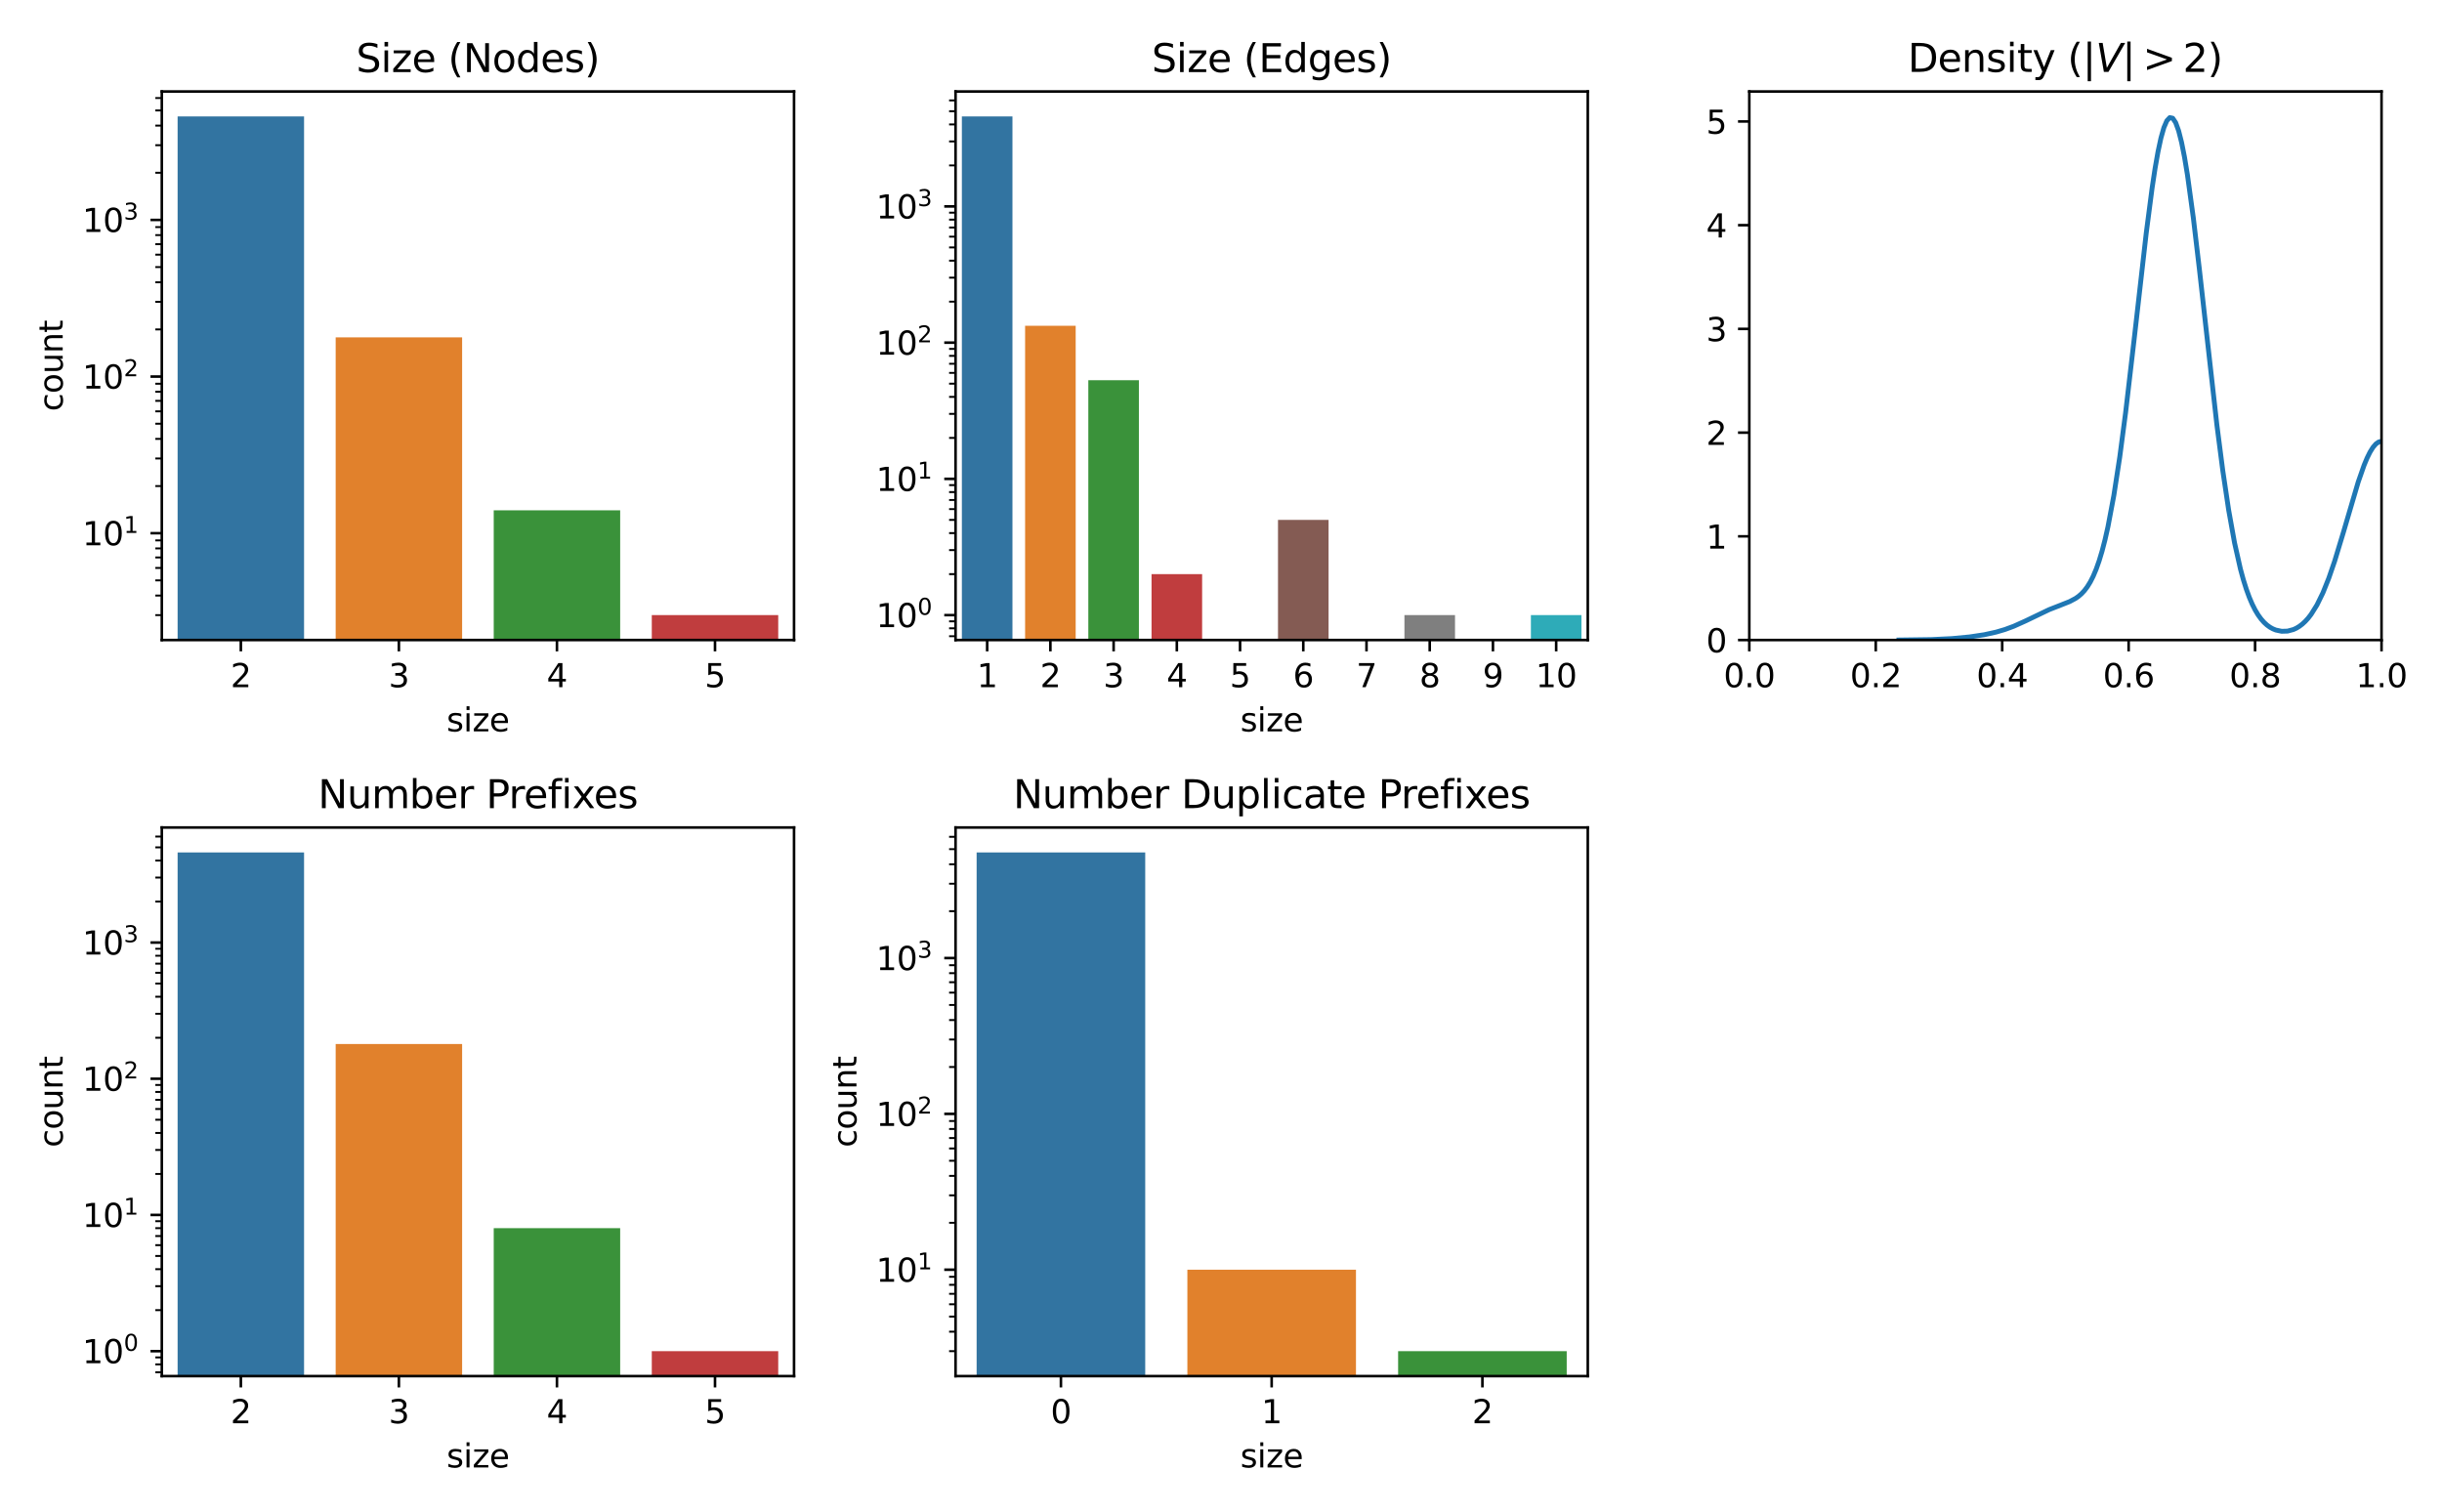 <?xml version="1.0" encoding="utf-8" standalone="no"?>
<!DOCTYPE svg PUBLIC "-//W3C//DTD SVG 1.1//EN"
  "http://www.w3.org/Graphics/SVG/1.1/DTD/svg11.dtd">
<svg height="468pt" version="1.1" viewBox="0 0 756 468" width="756pt" xmlns="http://www.w3.org/2000/svg" xmlns:xlink="http://www.w3.org/1999/xlink">
 <defs>
  <style type="text/css">*{stroke-linecap:butt;stroke-linejoin:round;}</style>
 </defs>
 <g id="figure_1">
  <g id="patch_1">
   <path d="M 0 468 
L 756 468 
L 756 0 
L 0 0 
z
" style="fill:#ffffff;"/>
  </g>
  <g id="axes_1">
   <g id="patch_2">
    <path d="M 50.093 198.16 
L 245.82 198.16 
L 245.82 28.32 
L 50.093 28.32 
z
" style="fill:#ffffff;"/>
   </g>
   <g id="patch_3">
    <path clip-path="url(#pecc0c82b87)" d="M 54.986 48709.937 
L 94.131 48709.937 
L 94.131 36.04 
L 54.986 36.04 
z
" style="fill:#3274a1;"/>
   </g>
   <g id="patch_4">
    <path clip-path="url(#pecc0c82b87)" d="M 103.918 48709.937 
L 143.063 48709.937 
L 143.063 104.441 
L 103.918 104.441 
z
" style="fill:#e1812c;"/>
   </g>
   <g id="patch_5">
    <path clip-path="url(#pecc0c82b87)" d="M 152.85 48709.937 
L 191.995 48709.937 
L 191.995 157.996 
L 152.85 157.996 
z
" style="fill:#3a923a;"/>
   </g>
   <g id="patch_6">
    <path clip-path="url(#pecc0c82b87)" d="M 201.781 48709.937 
L 240.927 48709.937 
L 240.927 190.44 
L 201.781 190.44 
z
" style="fill:#c03d3e;"/>
   </g>
   <g id="matplotlib.axis_1">
    <g id="xtick_1">
     <g id="line2d_1">
      <defs>
       <path d="M 0 0 
L 0 3.5 
" id="m01f035a128" style="stroke:#000000;stroke-width:0.8;"/>
      </defs>
      <g>
       <use style="stroke:#000000;stroke-width:0.8;" x="74.559" xlink:href="#m01f035a128" y="198.16"/>
      </g>
     </g>
     <g id="text_1">
      <!-- 2 -->
      <g transform="translate(71.377 212.758)scale(0.1 -0.1)">
       <defs>
        <path d="M 1228 531 
L 3431 531 
L 3431 0 
L 469 0 
L 469 531 
Q 828 903 1448 1529 
Q 2069 2156 2228 2338 
Q 2531 2678 2651 2914 
Q 2772 3150 2772 3378 
Q 2772 3750 2511 3984 
Q 2250 4219 1831 4219 
Q 1534 4219 1204 4116 
Q 875 4013 500 3803 
L 500 4441 
Q 881 4594 1212 4672 
Q 1544 4750 1819 4750 
Q 2544 4750 2975 4387 
Q 3406 4025 3406 3419 
Q 3406 3131 3298 2873 
Q 3191 2616 2906 2266 
Q 2828 2175 2409 1742 
Q 1991 1309 1228 531 
z
" id="DejaVuSans-32" transform="scale(0.016)"/>
       </defs>
       <use xlink:href="#DejaVuSans-32"/>
      </g>
     </g>
    </g>
    <g id="xtick_2">
     <g id="line2d_2">
      <g>
       <use style="stroke:#000000;stroke-width:0.8;" x="123.49" xlink:href="#m01f035a128" y="198.16"/>
      </g>
     </g>
     <g id="text_2">
      <!-- 3 -->
      <g transform="translate(120.309 212.758)scale(0.1 -0.1)">
       <defs>
        <path d="M 2597 2516 
Q 3050 2419 3304 2112 
Q 3559 1806 3559 1356 
Q 3559 666 3084 287 
Q 2609 -91 1734 -91 
Q 1441 -91 1130 -33 
Q 819 25 488 141 
L 488 750 
Q 750 597 1062 519 
Q 1375 441 1716 441 
Q 2309 441 2620 675 
Q 2931 909 2931 1356 
Q 2931 1769 2642 2001 
Q 2353 2234 1838 2234 
L 1294 2234 
L 1294 2753 
L 1863 2753 
Q 2328 2753 2575 2939 
Q 2822 3125 2822 3475 
Q 2822 3834 2567 4026 
Q 2313 4219 1838 4219 
Q 1578 4219 1281 4162 
Q 984 4106 628 3988 
L 628 4550 
Q 988 4650 1302 4700 
Q 1616 4750 1894 4750 
Q 2613 4750 3031 4423 
Q 3450 4097 3450 3541 
Q 3450 3153 3228 2886 
Q 3006 2619 2597 2516 
z
" id="DejaVuSans-33" transform="scale(0.016)"/>
       </defs>
       <use xlink:href="#DejaVuSans-33"/>
      </g>
     </g>
    </g>
    <g id="xtick_3">
     <g id="line2d_3">
      <g>
       <use style="stroke:#000000;stroke-width:0.8;" x="172.422" xlink:href="#m01f035a128" y="198.16"/>
      </g>
     </g>
     <g id="text_3">
      <!-- 4 -->
      <g transform="translate(169.241 212.758)scale(0.1 -0.1)">
       <defs>
        <path d="M 2419 4116 
L 825 1625 
L 2419 1625 
L 2419 4116 
z
M 2253 4666 
L 3047 4666 
L 3047 1625 
L 3713 1625 
L 3713 1100 
L 3047 1100 
L 3047 0 
L 2419 0 
L 2419 1100 
L 313 1100 
L 313 1709 
L 2253 4666 
z
" id="DejaVuSans-34" transform="scale(0.016)"/>
       </defs>
       <use xlink:href="#DejaVuSans-34"/>
      </g>
     </g>
    </g>
    <g id="xtick_4">
     <g id="line2d_4">
      <g>
       <use style="stroke:#000000;stroke-width:0.8;" x="221.354" xlink:href="#m01f035a128" y="198.16"/>
      </g>
     </g>
     <g id="text_4">
      <!-- 5 -->
      <g transform="translate(218.173 212.758)scale(0.1 -0.1)">
       <defs>
        <path d="M 691 4666 
L 3169 4666 
L 3169 4134 
L 1269 4134 
L 1269 2991 
Q 1406 3038 1543 3061 
Q 1681 3084 1819 3084 
Q 2600 3084 3056 2656 
Q 3513 2228 3513 1497 
Q 3513 744 3044 326 
Q 2575 -91 1722 -91 
Q 1428 -91 1123 -41 
Q 819 9 494 109 
L 494 744 
Q 775 591 1075 516 
Q 1375 441 1709 441 
Q 2250 441 2565 725 
Q 2881 1009 2881 1497 
Q 2881 1984 2565 2268 
Q 2250 2553 1709 2553 
Q 1456 2553 1204 2497 
Q 953 2441 691 2322 
L 691 4666 
z
" id="DejaVuSans-35" transform="scale(0.016)"/>
       </defs>
       <use xlink:href="#DejaVuSans-35"/>
      </g>
     </g>
    </g>
    <g id="text_5">
     <!-- size -->
     <g transform="translate(138.262 226.437)scale(0.1 -0.1)">
      <defs>
       <path d="M 2834 3397 
L 2834 2853 
Q 2591 2978 2328 3040 
Q 2066 3103 1784 3103 
Q 1356 3103 1142 2972 
Q 928 2841 928 2578 
Q 928 2378 1081 2264 
Q 1234 2150 1697 2047 
L 1894 2003 
Q 2506 1872 2764 1633 
Q 3022 1394 3022 966 
Q 3022 478 2636 193 
Q 2250 -91 1575 -91 
Q 1294 -91 989 -36 
Q 684 19 347 128 
L 347 722 
Q 666 556 975 473 
Q 1284 391 1588 391 
Q 1994 391 2212 530 
Q 2431 669 2431 922 
Q 2431 1156 2273 1281 
Q 2116 1406 1581 1522 
L 1381 1569 
Q 847 1681 609 1914 
Q 372 2147 372 2553 
Q 372 3047 722 3315 
Q 1072 3584 1716 3584 
Q 2034 3584 2315 3537 
Q 2597 3491 2834 3397 
z
" id="DejaVuSans-73" transform="scale(0.016)"/>
       <path d="M 603 3500 
L 1178 3500 
L 1178 0 
L 603 0 
L 603 3500 
z
M 603 4863 
L 1178 4863 
L 1178 4134 
L 603 4134 
L 603 4863 
z
" id="DejaVuSans-69" transform="scale(0.016)"/>
       <path d="M 353 3500 
L 3084 3500 
L 3084 2975 
L 922 459 
L 3084 459 
L 3084 0 
L 275 0 
L 275 525 
L 2438 3041 
L 353 3041 
L 353 3500 
z
" id="DejaVuSans-7a" transform="scale(0.016)"/>
       <path d="M 3597 1894 
L 3597 1613 
L 953 1613 
Q 991 1019 1311 708 
Q 1631 397 2203 397 
Q 2534 397 2845 478 
Q 3156 559 3463 722 
L 3463 178 
Q 3153 47 2828 -22 
Q 2503 -91 2169 -91 
Q 1331 -91 842 396 
Q 353 884 353 1716 
Q 353 2575 817 3079 
Q 1281 3584 2069 3584 
Q 2775 3584 3186 3129 
Q 3597 2675 3597 1894 
z
M 3022 2063 
Q 3016 2534 2758 2815 
Q 2500 3097 2075 3097 
Q 1594 3097 1305 2825 
Q 1016 2553 972 2059 
L 3022 2063 
z
" id="DejaVuSans-65" transform="scale(0.016)"/>
      </defs>
      <use xlink:href="#DejaVuSans-73"/>
      <use x="52.1" xlink:href="#DejaVuSans-69"/>
      <use x="79.883" xlink:href="#DejaVuSans-7a"/>
      <use x="132.373" xlink:href="#DejaVuSans-65"/>
     </g>
    </g>
   </g>
   <g id="matplotlib.axis_2">
    <g id="ytick_1">
     <g id="line2d_5">
      <defs>
       <path d="M 0 0 
L -3.5 0 
" id="m674f80d9d0" style="stroke:#000000;stroke-width:0.8;"/>
      </defs>
      <g>
       <use style="stroke:#000000;stroke-width:0.8;" x="50.093" xlink:href="#m674f80d9d0" y="165.082"/>
      </g>
     </g>
     <g id="text_6">
      <!-- $\mathdefault{10^{1}}$ -->
      <g transform="translate(25.493 168.882)scale(0.1 -0.1)">
       <defs>
        <path d="M 794 531 
L 1825 531 
L 1825 4091 
L 703 3866 
L 703 4441 
L 1819 4666 
L 2450 4666 
L 2450 531 
L 3481 531 
L 3481 0 
L 794 0 
L 794 531 
z
" id="DejaVuSans-31" transform="scale(0.016)"/>
        <path d="M 2034 4250 
Q 1547 4250 1301 3770 
Q 1056 3291 1056 2328 
Q 1056 1369 1301 889 
Q 1547 409 2034 409 
Q 2525 409 2770 889 
Q 3016 1369 3016 2328 
Q 3016 3291 2770 3770 
Q 2525 4250 2034 4250 
z
M 2034 4750 
Q 2819 4750 3233 4129 
Q 3647 3509 3647 2328 
Q 3647 1150 3233 529 
Q 2819 -91 2034 -91 
Q 1250 -91 836 529 
Q 422 1150 422 2328 
Q 422 3509 836 4129 
Q 1250 4750 2034 4750 
z
" id="DejaVuSans-30" transform="scale(0.016)"/>
       </defs>
       <use transform="translate(0 0.684)" xlink:href="#DejaVuSans-31"/>
       <use transform="translate(63.623 0.684)" xlink:href="#DejaVuSans-30"/>
       <use transform="translate(128.203 38.966)scale(0.7)" xlink:href="#DejaVuSans-31"/>
      </g>
     </g>
    </g>
    <g id="ytick_2">
     <g id="line2d_6">
      <g>
       <use style="stroke:#000000;stroke-width:0.8;" x="50.093" xlink:href="#m674f80d9d0" y="116.586"/>
      </g>
     </g>
     <g id="text_7">
      <!-- $\mathdefault{10^{2}}$ -->
      <g transform="translate(25.493 120.385)scale(0.1 -0.1)">
       <use transform="translate(0 0.766)" xlink:href="#DejaVuSans-31"/>
       <use transform="translate(63.623 0.766)" xlink:href="#DejaVuSans-30"/>
       <use transform="translate(128.203 39.047)scale(0.7)" xlink:href="#DejaVuSans-32"/>
      </g>
     </g>
    </g>
    <g id="ytick_3">
     <g id="line2d_7">
      <g>
       <use style="stroke:#000000;stroke-width:0.8;" x="50.093" xlink:href="#m674f80d9d0" y="68.09"/>
      </g>
     </g>
     <g id="text_8">
      <!-- $\mathdefault{10^{3}}$ -->
      <g transform="translate(25.493 71.889)scale(0.1 -0.1)">
       <use transform="translate(0 0.766)" xlink:href="#DejaVuSans-31"/>
       <use transform="translate(63.623 0.766)" xlink:href="#DejaVuSans-30"/>
       <use transform="translate(128.203 39.047)scale(0.7)" xlink:href="#DejaVuSans-33"/>
      </g>
     </g>
    </g>
    <g id="ytick_4">
     <g id="line2d_8">
      <defs>
       <path d="M 0 0 
L -2 0 
" id="m5fd80b8b4c" style="stroke:#000000;stroke-width:0.6;"/>
      </defs>
      <g>
       <use style="stroke:#000000;stroke-width:0.6;" x="50.093" xlink:href="#m5fd80b8b4c" y="190.44"/>
      </g>
     </g>
    </g>
    <g id="ytick_5">
     <g id="line2d_9">
      <g>
       <use style="stroke:#000000;stroke-width:0.6;" x="50.093" xlink:href="#m5fd80b8b4c" y="184.381"/>
      </g>
     </g>
    </g>
    <g id="ytick_6">
     <g id="line2d_10">
      <g>
       <use style="stroke:#000000;stroke-width:0.6;" x="50.093" xlink:href="#m5fd80b8b4c" y="179.681"/>
      </g>
     </g>
    </g>
    <g id="ytick_7">
     <g id="line2d_11">
      <g>
       <use style="stroke:#000000;stroke-width:0.6;" x="50.093" xlink:href="#m5fd80b8b4c" y="175.841"/>
      </g>
     </g>
    </g>
    <g id="ytick_8">
     <g id="line2d_12">
      <g>
       <use style="stroke:#000000;stroke-width:0.6;" x="50.093" xlink:href="#m5fd80b8b4c" y="172.594"/>
      </g>
     </g>
    </g>
    <g id="ytick_9">
     <g id="line2d_13">
      <g>
       <use style="stroke:#000000;stroke-width:0.6;" x="50.093" xlink:href="#m5fd80b8b4c" y="169.782"/>
      </g>
     </g>
    </g>
    <g id="ytick_10">
     <g id="line2d_14">
      <g>
       <use style="stroke:#000000;stroke-width:0.6;" x="50.093" xlink:href="#m5fd80b8b4c" y="167.301"/>
      </g>
     </g>
    </g>
    <g id="ytick_11">
     <g id="line2d_15">
      <g>
       <use style="stroke:#000000;stroke-width:0.6;" x="50.093" xlink:href="#m5fd80b8b4c" y="150.483"/>
      </g>
     </g>
    </g>
    <g id="ytick_12">
     <g id="line2d_16">
      <g>
       <use style="stroke:#000000;stroke-width:0.6;" x="50.093" xlink:href="#m5fd80b8b4c" y="141.944"/>
      </g>
     </g>
    </g>
    <g id="ytick_13">
     <g id="line2d_17">
      <g>
       <use style="stroke:#000000;stroke-width:0.6;" x="50.093" xlink:href="#m5fd80b8b4c" y="135.885"/>
      </g>
     </g>
    </g>
    <g id="ytick_14">
     <g id="line2d_18">
      <g>
       <use style="stroke:#000000;stroke-width:0.6;" x="50.093" xlink:href="#m5fd80b8b4c" y="131.185"/>
      </g>
     </g>
    </g>
    <g id="ytick_15">
     <g id="line2d_19">
      <g>
       <use style="stroke:#000000;stroke-width:0.6;" x="50.093" xlink:href="#m5fd80b8b4c" y="127.345"/>
      </g>
     </g>
    </g>
    <g id="ytick_16">
     <g id="line2d_20">
      <g>
       <use style="stroke:#000000;stroke-width:0.6;" x="50.093" xlink:href="#m5fd80b8b4c" y="124.098"/>
      </g>
     </g>
    </g>
    <g id="ytick_17">
     <g id="line2d_21">
      <g>
       <use style="stroke:#000000;stroke-width:0.6;" x="50.093" xlink:href="#m5fd80b8b4c" y="121.286"/>
      </g>
     </g>
    </g>
    <g id="ytick_18">
     <g id="line2d_22">
      <g>
       <use style="stroke:#000000;stroke-width:0.6;" x="50.093" xlink:href="#m5fd80b8b4c" y="118.805"/>
      </g>
     </g>
    </g>
    <g id="ytick_19">
     <g id="line2d_23">
      <g>
       <use style="stroke:#000000;stroke-width:0.6;" x="50.093" xlink:href="#m5fd80b8b4c" y="101.987"/>
      </g>
     </g>
    </g>
    <g id="ytick_20">
     <g id="line2d_24">
      <g>
       <use style="stroke:#000000;stroke-width:0.6;" x="50.093" xlink:href="#m5fd80b8b4c" y="93.447"/>
      </g>
     </g>
    </g>
    <g id="ytick_21">
     <g id="line2d_25">
      <g>
       <use style="stroke:#000000;stroke-width:0.6;" x="50.093" xlink:href="#m5fd80b8b4c" y="87.388"/>
      </g>
     </g>
    </g>
    <g id="ytick_22">
     <g id="line2d_26">
      <g>
       <use style="stroke:#000000;stroke-width:0.6;" x="50.093" xlink:href="#m5fd80b8b4c" y="82.688"/>
      </g>
     </g>
    </g>
    <g id="ytick_23">
     <g id="line2d_27">
      <g>
       <use style="stroke:#000000;stroke-width:0.6;" x="50.093" xlink:href="#m5fd80b8b4c" y="78.848"/>
      </g>
     </g>
    </g>
    <g id="ytick_24">
     <g id="line2d_28">
      <g>
       <use style="stroke:#000000;stroke-width:0.6;" x="50.093" xlink:href="#m5fd80b8b4c" y="75.602"/>
      </g>
     </g>
    </g>
    <g id="ytick_25">
     <g id="line2d_29">
      <g>
       <use style="stroke:#000000;stroke-width:0.6;" x="50.093" xlink:href="#m5fd80b8b4c" y="72.789"/>
      </g>
     </g>
    </g>
    <g id="ytick_26">
     <g id="line2d_30">
      <g>
       <use style="stroke:#000000;stroke-width:0.6;" x="50.093" xlink:href="#m5fd80b8b4c" y="70.309"/>
      </g>
     </g>
    </g>
    <g id="ytick_27">
     <g id="line2d_31">
      <g>
       <use style="stroke:#000000;stroke-width:0.6;" x="50.093" xlink:href="#m5fd80b8b4c" y="53.491"/>
      </g>
     </g>
    </g>
    <g id="ytick_28">
     <g id="line2d_32">
      <g>
       <use style="stroke:#000000;stroke-width:0.6;" x="50.093" xlink:href="#m5fd80b8b4c" y="44.951"/>
      </g>
     </g>
    </g>
    <g id="ytick_29">
     <g id="line2d_33">
      <g>
       <use style="stroke:#000000;stroke-width:0.6;" x="50.093" xlink:href="#m5fd80b8b4c" y="38.892"/>
      </g>
     </g>
    </g>
    <g id="ytick_30">
     <g id="line2d_34">
      <g>
       <use style="stroke:#000000;stroke-width:0.6;" x="50.093" xlink:href="#m5fd80b8b4c" y="34.192"/>
      </g>
     </g>
    </g>
    <g id="ytick_31">
     <g id="line2d_35">
      <g>
       <use style="stroke:#000000;stroke-width:0.6;" x="50.093" xlink:href="#m5fd80b8b4c" y="30.352"/>
      </g>
     </g>
    </g>
    <g id="text_9">
     <!-- count -->
     <g transform="translate(19.413 127.346)rotate(-90)scale(0.1 -0.1)">
      <defs>
       <path d="M 3122 3366 
L 3122 2828 
Q 2878 2963 2633 3030 
Q 2388 3097 2138 3097 
Q 1578 3097 1268 2742 
Q 959 2388 959 1747 
Q 959 1106 1268 751 
Q 1578 397 2138 397 
Q 2388 397 2633 464 
Q 2878 531 3122 666 
L 3122 134 
Q 2881 22 2623 -34 
Q 2366 -91 2075 -91 
Q 1284 -91 818 406 
Q 353 903 353 1747 
Q 353 2603 823 3093 
Q 1294 3584 2113 3584 
Q 2378 3584 2631 3529 
Q 2884 3475 3122 3366 
z
" id="DejaVuSans-63" transform="scale(0.016)"/>
       <path d="M 1959 3097 
Q 1497 3097 1228 2736 
Q 959 2375 959 1747 
Q 959 1119 1226 758 
Q 1494 397 1959 397 
Q 2419 397 2687 759 
Q 2956 1122 2956 1747 
Q 2956 2369 2687 2733 
Q 2419 3097 1959 3097 
z
M 1959 3584 
Q 2709 3584 3137 3096 
Q 3566 2609 3566 1747 
Q 3566 888 3137 398 
Q 2709 -91 1959 -91 
Q 1206 -91 779 398 
Q 353 888 353 1747 
Q 353 2609 779 3096 
Q 1206 3584 1959 3584 
z
" id="DejaVuSans-6f" transform="scale(0.016)"/>
       <path d="M 544 1381 
L 544 3500 
L 1119 3500 
L 1119 1403 
Q 1119 906 1312 657 
Q 1506 409 1894 409 
Q 2359 409 2629 706 
Q 2900 1003 2900 1516 
L 2900 3500 
L 3475 3500 
L 3475 0 
L 2900 0 
L 2900 538 
Q 2691 219 2414 64 
Q 2138 -91 1772 -91 
Q 1169 -91 856 284 
Q 544 659 544 1381 
z
M 1991 3584 
L 1991 3584 
z
" id="DejaVuSans-75" transform="scale(0.016)"/>
       <path d="M 3513 2113 
L 3513 0 
L 2938 0 
L 2938 2094 
Q 2938 2591 2744 2837 
Q 2550 3084 2163 3084 
Q 1697 3084 1428 2787 
Q 1159 2491 1159 1978 
L 1159 0 
L 581 0 
L 581 3500 
L 1159 3500 
L 1159 2956 
Q 1366 3272 1645 3428 
Q 1925 3584 2291 3584 
Q 2894 3584 3203 3211 
Q 3513 2838 3513 2113 
z
" id="DejaVuSans-6e" transform="scale(0.016)"/>
       <path d="M 1172 4494 
L 1172 3500 
L 2356 3500 
L 2356 3053 
L 1172 3053 
L 1172 1153 
Q 1172 725 1289 603 
Q 1406 481 1766 481 
L 2356 481 
L 2356 0 
L 1766 0 
Q 1100 0 847 248 
Q 594 497 594 1153 
L 594 3053 
L 172 3053 
L 172 3500 
L 594 3500 
L 594 4494 
L 1172 4494 
z
" id="DejaVuSans-74" transform="scale(0.016)"/>
      </defs>
      <use xlink:href="#DejaVuSans-63"/>
      <use x="54.98" xlink:href="#DejaVuSans-6f"/>
      <use x="116.162" xlink:href="#DejaVuSans-75"/>
      <use x="179.541" xlink:href="#DejaVuSans-6e"/>
      <use x="242.92" xlink:href="#DejaVuSans-74"/>
     </g>
    </g>
   </g>
   <g id="line2d_36">
    <path clip-path="url(#pecc0c82b87)" style="fill:none;stroke:#424242;stroke-linecap:square;stroke-width:2.7;"/>
   </g>
   <g id="line2d_37">
    <path clip-path="url(#pecc0c82b87)" style="fill:none;stroke:#424242;stroke-linecap:square;stroke-width:2.7;"/>
   </g>
   <g id="line2d_38">
    <path clip-path="url(#pecc0c82b87)" style="fill:none;stroke:#424242;stroke-linecap:square;stroke-width:2.7;"/>
   </g>
   <g id="line2d_39">
    <path clip-path="url(#pecc0c82b87)" style="fill:none;stroke:#424242;stroke-linecap:square;stroke-width:2.7;"/>
   </g>
   <g id="patch_7">
    <path d="M 50.093 198.16 
L 50.093 28.32 
" style="fill:none;stroke:#000000;stroke-linecap:square;stroke-linejoin:miter;stroke-width:0.8;"/>
   </g>
   <g id="patch_8">
    <path d="M 245.82 198.16 
L 245.82 28.32 
" style="fill:none;stroke:#000000;stroke-linecap:square;stroke-linejoin:miter;stroke-width:0.8;"/>
   </g>
   <g id="patch_9">
    <path d="M 50.093 198.16 
L 245.82 198.16 
" style="fill:none;stroke:#000000;stroke-linecap:square;stroke-linejoin:miter;stroke-width:0.8;"/>
   </g>
   <g id="patch_10">
    <path d="M 50.093 28.32 
L 245.82 28.32 
" style="fill:none;stroke:#000000;stroke-linecap:square;stroke-linejoin:miter;stroke-width:0.8;"/>
   </g>
   <g id="text_10">
    <!-- Size (Nodes) -->
    <g transform="translate(110.264 22.32)scale(0.12 -0.12)">
     <defs>
      <path d="M 3425 4513 
L 3425 3897 
Q 3066 4069 2747 4153 
Q 2428 4238 2131 4238 
Q 1616 4238 1336 4038 
Q 1056 3838 1056 3469 
Q 1056 3159 1242 3001 
Q 1428 2844 1947 2747 
L 2328 2669 
Q 3034 2534 3370 2195 
Q 3706 1856 3706 1288 
Q 3706 609 3251 259 
Q 2797 -91 1919 -91 
Q 1588 -91 1214 -16 
Q 841 59 441 206 
L 441 856 
Q 825 641 1194 531 
Q 1563 422 1919 422 
Q 2459 422 2753 634 
Q 3047 847 3047 1241 
Q 3047 1584 2836 1778 
Q 2625 1972 2144 2069 
L 1759 2144 
Q 1053 2284 737 2584 
Q 422 2884 422 3419 
Q 422 4038 858 4394 
Q 1294 4750 2059 4750 
Q 2388 4750 2728 4690 
Q 3069 4631 3425 4513 
z
" id="DejaVuSans-53" transform="scale(0.016)"/>
      <path id="DejaVuSans-20" transform="scale(0.016)"/>
      <path d="M 1984 4856 
Q 1566 4138 1362 3434 
Q 1159 2731 1159 2009 
Q 1159 1288 1364 580 
Q 1569 -128 1984 -844 
L 1484 -844 
Q 1016 -109 783 600 
Q 550 1309 550 2009 
Q 550 2706 781 3412 
Q 1013 4119 1484 4856 
L 1984 4856 
z
" id="DejaVuSans-28" transform="scale(0.016)"/>
      <path d="M 628 4666 
L 1478 4666 
L 3547 763 
L 3547 4666 
L 4159 4666 
L 4159 0 
L 3309 0 
L 1241 3903 
L 1241 0 
L 628 0 
L 628 4666 
z
" id="DejaVuSans-4e" transform="scale(0.016)"/>
      <path d="M 2906 2969 
L 2906 4863 
L 3481 4863 
L 3481 0 
L 2906 0 
L 2906 525 
Q 2725 213 2448 61 
Q 2172 -91 1784 -91 
Q 1150 -91 751 415 
Q 353 922 353 1747 
Q 353 2572 751 3078 
Q 1150 3584 1784 3584 
Q 2172 3584 2448 3432 
Q 2725 3281 2906 2969 
z
M 947 1747 
Q 947 1113 1208 752 
Q 1469 391 1925 391 
Q 2381 391 2643 752 
Q 2906 1113 2906 1747 
Q 2906 2381 2643 2742 
Q 2381 3103 1925 3103 
Q 1469 3103 1208 2742 
Q 947 2381 947 1747 
z
" id="DejaVuSans-64" transform="scale(0.016)"/>
      <path d="M 513 4856 
L 1013 4856 
Q 1481 4119 1714 3412 
Q 1947 2706 1947 2009 
Q 1947 1309 1714 600 
Q 1481 -109 1013 -844 
L 513 -844 
Q 928 -128 1133 580 
Q 1338 1288 1338 2009 
Q 1338 2731 1133 3434 
Q 928 4138 513 4856 
z
" id="DejaVuSans-29" transform="scale(0.016)"/>
     </defs>
     <use xlink:href="#DejaVuSans-53"/>
     <use x="63.477" xlink:href="#DejaVuSans-69"/>
     <use x="91.26" xlink:href="#DejaVuSans-7a"/>
     <use x="143.75" xlink:href="#DejaVuSans-65"/>
     <use x="205.273" xlink:href="#DejaVuSans-20"/>
     <use x="237.061" xlink:href="#DejaVuSans-28"/>
     <use x="276.074" xlink:href="#DejaVuSans-4e"/>
     <use x="350.879" xlink:href="#DejaVuSans-6f"/>
     <use x="412.061" xlink:href="#DejaVuSans-64"/>
     <use x="475.537" xlink:href="#DejaVuSans-65"/>
     <use x="537.061" xlink:href="#DejaVuSans-73"/>
     <use x="589.16" xlink:href="#DejaVuSans-29"/>
    </g>
   </g>
  </g>
  <g id="axes_2">
   <g id="patch_11">
    <path d="M 295.823 198.16 
L 491.55 198.16 
L 491.55 28.32 
L 295.823 28.32 
z
" style="fill:#ffffff;"/>
   </g>
   <g id="patch_12">
    <path clip-path="url(#p1ebdd4bd68)" d="M 297.78 42366.259 
L 313.438 42366.259 
L 313.438 36.04 
L 297.78 36.04 
z
" style="fill:#3274a1;"/>
   </g>
   <g id="patch_13">
    <path clip-path="url(#p1ebdd4bd68)" d="M 317.353 42366.259 
L 333.011 42366.259 
L 333.011 100.865 
L 317.353 100.865 
z
" style="fill:#e1812c;"/>
   </g>
   <g id="patch_14">
    <path clip-path="url(#p1ebdd4bd68)" d="M 336.925 42366.259 
L 352.584 42366.259 
L 352.584 117.717 
L 336.925 117.717 
z
" style="fill:#3a923a;"/>
   </g>
   <g id="patch_15">
    <path clip-path="url(#p1ebdd4bd68)" d="M 356.498 42366.259 
L 372.156 42366.259 
L 372.156 177.744 
L 356.498 177.744 
z
" style="fill:#c03d3e;"/>
   </g>
   <g id="patch_16">
    <path clip-path="url(#p1ebdd4bd68)" d="M 376.071 42366.259 
L 391.729 42366.259 
L 391.729 42366.259 
L 376.071 42366.259 
z
" style="fill:#9372b2;"/>
   </g>
   <g id="patch_17">
    <path clip-path="url(#p1ebdd4bd68)" d="M 395.644 42366.259 
L 411.302 42366.259 
L 411.302 160.96 
L 395.644 160.96 
z
" style="fill:#845b53;"/>
   </g>
   <g id="patch_18">
    <path clip-path="url(#p1ebdd4bd68)" d="M 415.216 42366.259 
L 430.875 42366.259 
L 430.875 42366.259 
L 415.216 42366.259 
z
" style="fill:#d684bd;"/>
   </g>
   <g id="patch_19">
    <path clip-path="url(#p1ebdd4bd68)" d="M 434.789 42366.259 
L 450.447 42366.259 
L 450.447 190.44 
L 434.789 190.44 
z
" style="fill:#7f7f7f;"/>
   </g>
   <g id="patch_20">
    <path clip-path="url(#p1ebdd4bd68)" d="M 454.362 42366.259 
L 470.02 42366.259 
L 470.02 42366.259 
L 454.362 42366.259 
z
" style="fill:#a9aa35;"/>
   </g>
   <g id="patch_21">
    <path clip-path="url(#p1ebdd4bd68)" d="M 473.935 42366.259 
L 489.593 42366.259 
L 489.593 190.44 
L 473.935 190.44 
z
" style="fill:#2eabb8;"/>
   </g>
   <g id="matplotlib.axis_3">
    <g id="xtick_5">
     <g id="line2d_40">
      <g>
       <use style="stroke:#000000;stroke-width:0.8;" x="305.609" xlink:href="#m01f035a128" y="198.16"/>
      </g>
     </g>
     <g id="text_11">
      <!-- 1 -->
      <g transform="translate(302.428 212.758)scale(0.1 -0.1)">
       <use xlink:href="#DejaVuSans-31"/>
      </g>
     </g>
    </g>
    <g id="xtick_6">
     <g id="line2d_41">
      <g>
       <use style="stroke:#000000;stroke-width:0.8;" x="325.182" xlink:href="#m01f035a128" y="198.16"/>
      </g>
     </g>
     <g id="text_12">
      <!-- 2 -->
      <g transform="translate(322.001 212.758)scale(0.1 -0.1)">
       <use xlink:href="#DejaVuSans-32"/>
      </g>
     </g>
    </g>
    <g id="xtick_7">
     <g id="line2d_42">
      <g>
       <use style="stroke:#000000;stroke-width:0.8;" x="344.755" xlink:href="#m01f035a128" y="198.16"/>
      </g>
     </g>
     <g id="text_13">
      <!-- 3 -->
      <g transform="translate(341.573 212.758)scale(0.1 -0.1)">
       <use xlink:href="#DejaVuSans-33"/>
      </g>
     </g>
    </g>
    <g id="xtick_8">
     <g id="line2d_43">
      <g>
       <use style="stroke:#000000;stroke-width:0.8;" x="364.327" xlink:href="#m01f035a128" y="198.16"/>
      </g>
     </g>
     <g id="text_14">
      <!-- 4 -->
      <g transform="translate(361.146 212.758)scale(0.1 -0.1)">
       <use xlink:href="#DejaVuSans-34"/>
      </g>
     </g>
    </g>
    <g id="xtick_9">
     <g id="line2d_44">
      <g>
       <use style="stroke:#000000;stroke-width:0.8;" x="383.9" xlink:href="#m01f035a128" y="198.16"/>
      </g>
     </g>
     <g id="text_15">
      <!-- 5 -->
      <g transform="translate(380.719 212.758)scale(0.1 -0.1)">
       <use xlink:href="#DejaVuSans-35"/>
      </g>
     </g>
    </g>
    <g id="xtick_10">
     <g id="line2d_45">
      <g>
       <use style="stroke:#000000;stroke-width:0.8;" x="403.473" xlink:href="#m01f035a128" y="198.16"/>
      </g>
     </g>
     <g id="text_16">
      <!-- 6 -->
      <g transform="translate(400.291 212.758)scale(0.1 -0.1)">
       <defs>
        <path d="M 2113 2584 
Q 1688 2584 1439 2293 
Q 1191 2003 1191 1497 
Q 1191 994 1439 701 
Q 1688 409 2113 409 
Q 2538 409 2786 701 
Q 3034 994 3034 1497 
Q 3034 2003 2786 2293 
Q 2538 2584 2113 2584 
z
M 3366 4563 
L 3366 3988 
Q 3128 4100 2886 4159 
Q 2644 4219 2406 4219 
Q 1781 4219 1451 3797 
Q 1122 3375 1075 2522 
Q 1259 2794 1537 2939 
Q 1816 3084 2150 3084 
Q 2853 3084 3261 2657 
Q 3669 2231 3669 1497 
Q 3669 778 3244 343 
Q 2819 -91 2113 -91 
Q 1303 -91 875 529 
Q 447 1150 447 2328 
Q 447 3434 972 4092 
Q 1497 4750 2381 4750 
Q 2619 4750 2861 4703 
Q 3103 4656 3366 4563 
z
" id="DejaVuSans-36" transform="scale(0.016)"/>
       </defs>
       <use xlink:href="#DejaVuSans-36"/>
      </g>
     </g>
    </g>
    <g id="xtick_11">
     <g id="line2d_46">
      <g>
       <use style="stroke:#000000;stroke-width:0.8;" x="423.045" xlink:href="#m01f035a128" y="198.16"/>
      </g>
     </g>
     <g id="text_17">
      <!-- 7 -->
      <g transform="translate(419.864 212.758)scale(0.1 -0.1)">
       <defs>
        <path d="M 525 4666 
L 3525 4666 
L 3525 4397 
L 1831 0 
L 1172 0 
L 2766 4134 
L 525 4134 
L 525 4666 
z
" id="DejaVuSans-37" transform="scale(0.016)"/>
       </defs>
       <use xlink:href="#DejaVuSans-37"/>
      </g>
     </g>
    </g>
    <g id="xtick_12">
     <g id="line2d_47">
      <g>
       <use style="stroke:#000000;stroke-width:0.8;" x="442.618" xlink:href="#m01f035a128" y="198.16"/>
      </g>
     </g>
     <g id="text_18">
      <!-- 8 -->
      <g transform="translate(439.437 212.758)scale(0.1 -0.1)">
       <defs>
        <path d="M 2034 2216 
Q 1584 2216 1326 1975 
Q 1069 1734 1069 1313 
Q 1069 891 1326 650 
Q 1584 409 2034 409 
Q 2484 409 2743 651 
Q 3003 894 3003 1313 
Q 3003 1734 2745 1975 
Q 2488 2216 2034 2216 
z
M 1403 2484 
Q 997 2584 770 2862 
Q 544 3141 544 3541 
Q 544 4100 942 4425 
Q 1341 4750 2034 4750 
Q 2731 4750 3128 4425 
Q 3525 4100 3525 3541 
Q 3525 3141 3298 2862 
Q 3072 2584 2669 2484 
Q 3125 2378 3379 2068 
Q 3634 1759 3634 1313 
Q 3634 634 3220 271 
Q 2806 -91 2034 -91 
Q 1263 -91 848 271 
Q 434 634 434 1313 
Q 434 1759 690 2068 
Q 947 2378 1403 2484 
z
M 1172 3481 
Q 1172 3119 1398 2916 
Q 1625 2713 2034 2713 
Q 2441 2713 2670 2916 
Q 2900 3119 2900 3481 
Q 2900 3844 2670 4047 
Q 2441 4250 2034 4250 
Q 1625 4250 1398 4047 
Q 1172 3844 1172 3481 
z
" id="DejaVuSans-38" transform="scale(0.016)"/>
       </defs>
       <use xlink:href="#DejaVuSans-38"/>
      </g>
     </g>
    </g>
    <g id="xtick_13">
     <g id="line2d_48">
      <g>
       <use style="stroke:#000000;stroke-width:0.8;" x="462.191" xlink:href="#m01f035a128" y="198.16"/>
      </g>
     </g>
     <g id="text_19">
      <!-- 9 -->
      <g transform="translate(459.01 212.758)scale(0.1 -0.1)">
       <defs>
        <path d="M 703 97 
L 703 672 
Q 941 559 1184 500 
Q 1428 441 1663 441 
Q 2288 441 2617 861 
Q 2947 1281 2994 2138 
Q 2813 1869 2534 1725 
Q 2256 1581 1919 1581 
Q 1219 1581 811 2004 
Q 403 2428 403 3163 
Q 403 3881 828 4315 
Q 1253 4750 1959 4750 
Q 2769 4750 3195 4129 
Q 3622 3509 3622 2328 
Q 3622 1225 3098 567 
Q 2575 -91 1691 -91 
Q 1453 -91 1209 -44 
Q 966 3 703 97 
z
M 1959 2075 
Q 2384 2075 2632 2365 
Q 2881 2656 2881 3163 
Q 2881 3666 2632 3958 
Q 2384 4250 1959 4250 
Q 1534 4250 1286 3958 
Q 1038 3666 1038 3163 
Q 1038 2656 1286 2365 
Q 1534 2075 1959 2075 
z
" id="DejaVuSans-39" transform="scale(0.016)"/>
       </defs>
       <use xlink:href="#DejaVuSans-39"/>
      </g>
     </g>
    </g>
    <g id="xtick_14">
     <g id="line2d_49">
      <g>
       <use style="stroke:#000000;stroke-width:0.8;" x="481.764" xlink:href="#m01f035a128" y="198.16"/>
      </g>
     </g>
     <g id="text_20">
      <!-- 10 -->
      <g transform="translate(475.401 212.758)scale(0.1 -0.1)">
       <use xlink:href="#DejaVuSans-31"/>
       <use x="63.623" xlink:href="#DejaVuSans-30"/>
      </g>
     </g>
    </g>
    <g id="text_21">
     <!-- size -->
     <g transform="translate(383.992 226.437)scale(0.1 -0.1)">
      <use xlink:href="#DejaVuSans-73"/>
      <use x="52.1" xlink:href="#DejaVuSans-69"/>
      <use x="79.883" xlink:href="#DejaVuSans-7a"/>
      <use x="132.373" xlink:href="#DejaVuSans-65"/>
     </g>
    </g>
   </g>
   <g id="matplotlib.axis_4">
    <g id="ytick_32">
     <g id="line2d_50">
      <g>
       <use style="stroke:#000000;stroke-width:0.8;" x="295.823" xlink:href="#m674f80d9d0" y="190.44"/>
      </g>
     </g>
     <g id="text_22">
      <!-- $\mathdefault{10^{0}}$ -->
      <g transform="translate(271.223 194.239)scale(0.1 -0.1)">
       <use transform="translate(0 0.766)" xlink:href="#DejaVuSans-31"/>
       <use transform="translate(63.623 0.766)" xlink:href="#DejaVuSans-30"/>
       <use transform="translate(128.203 39.047)scale(0.7)" xlink:href="#DejaVuSans-30"/>
      </g>
     </g>
    </g>
    <g id="ytick_33">
     <g id="line2d_51">
      <g>
       <use style="stroke:#000000;stroke-width:0.8;" x="295.823" xlink:href="#m674f80d9d0" y="148.264"/>
      </g>
     </g>
     <g id="text_23">
      <!-- $\mathdefault{10^{1}}$ -->
      <g transform="translate(271.223 152.063)scale(0.1 -0.1)">
       <use transform="translate(0 0.684)" xlink:href="#DejaVuSans-31"/>
       <use transform="translate(63.623 0.684)" xlink:href="#DejaVuSans-30"/>
       <use transform="translate(128.203 38.966)scale(0.7)" xlink:href="#DejaVuSans-31"/>
      </g>
     </g>
    </g>
    <g id="ytick_34">
     <g id="line2d_52">
      <g>
       <use style="stroke:#000000;stroke-width:0.8;" x="295.823" xlink:href="#m674f80d9d0" y="106.088"/>
      </g>
     </g>
     <g id="text_24">
      <!-- $\mathdefault{10^{2}}$ -->
      <g transform="translate(271.223 109.888)scale(0.1 -0.1)">
       <use transform="translate(0 0.766)" xlink:href="#DejaVuSans-31"/>
       <use transform="translate(63.623 0.766)" xlink:href="#DejaVuSans-30"/>
       <use transform="translate(128.203 39.047)scale(0.7)" xlink:href="#DejaVuSans-32"/>
      </g>
     </g>
    </g>
    <g id="ytick_35">
     <g id="line2d_53">
      <g>
       <use style="stroke:#000000;stroke-width:0.8;" x="295.823" xlink:href="#m674f80d9d0" y="63.913"/>
      </g>
     </g>
     <g id="text_25">
      <!-- $\mathdefault{10^{3}}$ -->
      <g transform="translate(271.223 67.712)scale(0.1 -0.1)">
       <use transform="translate(0 0.766)" xlink:href="#DejaVuSans-31"/>
       <use transform="translate(63.623 0.766)" xlink:href="#DejaVuSans-30"/>
       <use transform="translate(128.203 39.047)scale(0.7)" xlink:href="#DejaVuSans-33"/>
      </g>
     </g>
    </g>
    <g id="ytick_36">
     <g id="line2d_54">
      <g>
       <use style="stroke:#000000;stroke-width:0.6;" x="295.823" xlink:href="#m5fd80b8b4c" y="196.973"/>
      </g>
     </g>
    </g>
    <g id="ytick_37">
     <g id="line2d_55">
      <g>
       <use style="stroke:#000000;stroke-width:0.6;" x="295.823" xlink:href="#m5fd80b8b4c" y="194.527"/>
      </g>
     </g>
    </g>
    <g id="ytick_38">
     <g id="line2d_56">
      <g>
       <use style="stroke:#000000;stroke-width:0.6;" x="295.823" xlink:href="#m5fd80b8b4c" y="192.37"/>
      </g>
     </g>
    </g>
    <g id="ytick_39">
     <g id="line2d_57">
      <g>
       <use style="stroke:#000000;stroke-width:0.6;" x="295.823" xlink:href="#m5fd80b8b4c" y="177.744"/>
      </g>
     </g>
    </g>
    <g id="ytick_40">
     <g id="line2d_58">
      <g>
       <use style="stroke:#000000;stroke-width:0.6;" x="295.823" xlink:href="#m5fd80b8b4c" y="170.317"/>
      </g>
     </g>
    </g>
    <g id="ytick_41">
     <g id="line2d_59">
      <g>
       <use style="stroke:#000000;stroke-width:0.6;" x="295.823" xlink:href="#m5fd80b8b4c" y="165.048"/>
      </g>
     </g>
    </g>
    <g id="ytick_42">
     <g id="line2d_60">
      <g>
       <use style="stroke:#000000;stroke-width:0.6;" x="295.823" xlink:href="#m5fd80b8b4c" y="160.96"/>
      </g>
     </g>
    </g>
    <g id="ytick_43">
     <g id="line2d_61">
      <g>
       <use style="stroke:#000000;stroke-width:0.6;" x="295.823" xlink:href="#m5fd80b8b4c" y="157.621"/>
      </g>
     </g>
    </g>
    <g id="ytick_44">
     <g id="line2d_62">
      <g>
       <use style="stroke:#000000;stroke-width:0.6;" x="295.823" xlink:href="#m5fd80b8b4c" y="154.797"/>
      </g>
     </g>
    </g>
    <g id="ytick_45">
     <g id="line2d_63">
      <g>
       <use style="stroke:#000000;stroke-width:0.6;" x="295.823" xlink:href="#m5fd80b8b4c" y="152.351"/>
      </g>
     </g>
    </g>
    <g id="ytick_46">
     <g id="line2d_64">
      <g>
       <use style="stroke:#000000;stroke-width:0.6;" x="295.823" xlink:href="#m5fd80b8b4c" y="150.194"/>
      </g>
     </g>
    </g>
    <g id="ytick_47">
     <g id="line2d_65">
      <g>
       <use style="stroke:#000000;stroke-width:0.6;" x="295.823" xlink:href="#m5fd80b8b4c" y="135.568"/>
      </g>
     </g>
    </g>
    <g id="ytick_48">
     <g id="line2d_66">
      <g>
       <use style="stroke:#000000;stroke-width:0.6;" x="295.823" xlink:href="#m5fd80b8b4c" y="128.141"/>
      </g>
     </g>
    </g>
    <g id="ytick_49">
     <g id="line2d_67">
      <g>
       <use style="stroke:#000000;stroke-width:0.6;" x="295.823" xlink:href="#m5fd80b8b4c" y="122.872"/>
      </g>
     </g>
    </g>
    <g id="ytick_50">
     <g id="line2d_68">
      <g>
       <use style="stroke:#000000;stroke-width:0.6;" x="295.823" xlink:href="#m5fd80b8b4c" y="118.785"/>
      </g>
     </g>
    </g>
    <g id="ytick_51">
     <g id="line2d_69">
      <g>
       <use style="stroke:#000000;stroke-width:0.6;" x="295.823" xlink:href="#m5fd80b8b4c" y="115.445"/>
      </g>
     </g>
    </g>
    <g id="ytick_52">
     <g id="line2d_70">
      <g>
       <use style="stroke:#000000;stroke-width:0.6;" x="295.823" xlink:href="#m5fd80b8b4c" y="112.621"/>
      </g>
     </g>
    </g>
    <g id="ytick_53">
     <g id="line2d_71">
      <g>
       <use style="stroke:#000000;stroke-width:0.6;" x="295.823" xlink:href="#m5fd80b8b4c" y="110.176"/>
      </g>
     </g>
    </g>
    <g id="ytick_54">
     <g id="line2d_72">
      <g>
       <use style="stroke:#000000;stroke-width:0.6;" x="295.823" xlink:href="#m5fd80b8b4c" y="108.018"/>
      </g>
     </g>
    </g>
    <g id="ytick_55">
     <g id="line2d_73">
      <g>
       <use style="stroke:#000000;stroke-width:0.6;" x="295.823" xlink:href="#m5fd80b8b4c" y="93.392"/>
      </g>
     </g>
    </g>
    <g id="ytick_56">
     <g id="line2d_74">
      <g>
       <use style="stroke:#000000;stroke-width:0.6;" x="295.823" xlink:href="#m5fd80b8b4c" y="85.965"/>
      </g>
     </g>
    </g>
    <g id="ytick_57">
     <g id="line2d_75">
      <g>
       <use style="stroke:#000000;stroke-width:0.6;" x="295.823" xlink:href="#m5fd80b8b4c" y="80.696"/>
      </g>
     </g>
    </g>
    <g id="ytick_58">
     <g id="line2d_76">
      <g>
       <use style="stroke:#000000;stroke-width:0.6;" x="295.823" xlink:href="#m5fd80b8b4c" y="76.609"/>
      </g>
     </g>
    </g>
    <g id="ytick_59">
     <g id="line2d_77">
      <g>
       <use style="stroke:#000000;stroke-width:0.6;" x="295.823" xlink:href="#m5fd80b8b4c" y="73.269"/>
      </g>
     </g>
    </g>
    <g id="ytick_60">
     <g id="line2d_78">
      <g>
       <use style="stroke:#000000;stroke-width:0.6;" x="295.823" xlink:href="#m5fd80b8b4c" y="70.446"/>
      </g>
     </g>
    </g>
    <g id="ytick_61">
     <g id="line2d_79">
      <g>
       <use style="stroke:#000000;stroke-width:0.6;" x="295.823" xlink:href="#m5fd80b8b4c" y="68"/>
      </g>
     </g>
    </g>
    <g id="ytick_62">
     <g id="line2d_80">
      <g>
       <use style="stroke:#000000;stroke-width:0.6;" x="295.823" xlink:href="#m5fd80b8b4c" y="65.842"/>
      </g>
     </g>
    </g>
    <g id="ytick_63">
     <g id="line2d_81">
      <g>
       <use style="stroke:#000000;stroke-width:0.6;" x="295.823" xlink:href="#m5fd80b8b4c" y="51.216"/>
      </g>
     </g>
    </g>
    <g id="ytick_64">
     <g id="line2d_82">
      <g>
       <use style="stroke:#000000;stroke-width:0.6;" x="295.823" xlink:href="#m5fd80b8b4c" y="43.79"/>
      </g>
     </g>
    </g>
    <g id="ytick_65">
     <g id="line2d_83">
      <g>
       <use style="stroke:#000000;stroke-width:0.6;" x="295.823" xlink:href="#m5fd80b8b4c" y="38.52"/>
      </g>
     </g>
    </g>
    <g id="ytick_66">
     <g id="line2d_84">
      <g>
       <use style="stroke:#000000;stroke-width:0.6;" x="295.823" xlink:href="#m5fd80b8b4c" y="34.433"/>
      </g>
     </g>
    </g>
    <g id="ytick_67">
     <g id="line2d_85">
      <g>
       <use style="stroke:#000000;stroke-width:0.6;" x="295.823" xlink:href="#m5fd80b8b4c" y="31.093"/>
      </g>
     </g>
    </g>
   </g>
   <g id="line2d_86">
    <path clip-path="url(#p1ebdd4bd68)" style="fill:none;stroke:#424242;stroke-linecap:square;stroke-width:2.7;"/>
   </g>
   <g id="line2d_87">
    <path clip-path="url(#p1ebdd4bd68)" style="fill:none;stroke:#424242;stroke-linecap:square;stroke-width:2.7;"/>
   </g>
   <g id="line2d_88">
    <path clip-path="url(#p1ebdd4bd68)" style="fill:none;stroke:#424242;stroke-linecap:square;stroke-width:2.7;"/>
   </g>
   <g id="line2d_89">
    <path clip-path="url(#p1ebdd4bd68)" style="fill:none;stroke:#424242;stroke-linecap:square;stroke-width:2.7;"/>
   </g>
   <g id="line2d_90">
    <path clip-path="url(#p1ebdd4bd68)" style="fill:none;stroke:#424242;stroke-linecap:square;stroke-width:2.7;"/>
   </g>
   <g id="line2d_91">
    <path clip-path="url(#p1ebdd4bd68)" style="fill:none;stroke:#424242;stroke-linecap:square;stroke-width:2.7;"/>
   </g>
   <g id="line2d_92">
    <path clip-path="url(#p1ebdd4bd68)" style="fill:none;stroke:#424242;stroke-linecap:square;stroke-width:2.7;"/>
   </g>
   <g id="line2d_93">
    <path clip-path="url(#p1ebdd4bd68)" style="fill:none;stroke:#424242;stroke-linecap:square;stroke-width:2.7;"/>
   </g>
   <g id="line2d_94">
    <path clip-path="url(#p1ebdd4bd68)" style="fill:none;stroke:#424242;stroke-linecap:square;stroke-width:2.7;"/>
   </g>
   <g id="line2d_95">
    <path clip-path="url(#p1ebdd4bd68)" style="fill:none;stroke:#424242;stroke-linecap:square;stroke-width:2.7;"/>
   </g>
   <g id="patch_22">
    <path d="M 295.823 198.16 
L 295.823 28.32 
" style="fill:none;stroke:#000000;stroke-linecap:square;stroke-linejoin:miter;stroke-width:0.8;"/>
   </g>
   <g id="patch_23">
    <path d="M 491.55 198.16 
L 491.55 28.32 
" style="fill:none;stroke:#000000;stroke-linecap:square;stroke-linejoin:miter;stroke-width:0.8;"/>
   </g>
   <g id="patch_24">
    <path d="M 295.823 198.16 
L 491.55 198.16 
" style="fill:none;stroke:#000000;stroke-linecap:square;stroke-linejoin:miter;stroke-width:0.8;"/>
   </g>
   <g id="patch_25">
    <path d="M 295.823 28.32 
L 491.55 28.32 
" style="fill:none;stroke:#000000;stroke-linecap:square;stroke-linejoin:miter;stroke-width:0.8;"/>
   </g>
   <g id="text_26">
    <!-- Size (Edges) -->
    <g transform="translate(356.554 22.32)scale(0.12 -0.12)">
     <defs>
      <path d="M 628 4666 
L 3578 4666 
L 3578 4134 
L 1259 4134 
L 1259 2753 
L 3481 2753 
L 3481 2222 
L 1259 2222 
L 1259 531 
L 3634 531 
L 3634 0 
L 628 0 
L 628 4666 
z
" id="DejaVuSans-45" transform="scale(0.016)"/>
      <path d="M 2906 1791 
Q 2906 2416 2648 2759 
Q 2391 3103 1925 3103 
Q 1463 3103 1205 2759 
Q 947 2416 947 1791 
Q 947 1169 1205 825 
Q 1463 481 1925 481 
Q 2391 481 2648 825 
Q 2906 1169 2906 1791 
z
M 3481 434 
Q 3481 -459 3084 -895 
Q 2688 -1331 1869 -1331 
Q 1566 -1331 1297 -1286 
Q 1028 -1241 775 -1147 
L 775 -588 
Q 1028 -725 1275 -790 
Q 1522 -856 1778 -856 
Q 2344 -856 2625 -561 
Q 2906 -266 2906 331 
L 2906 616 
Q 2728 306 2450 153 
Q 2172 0 1784 0 
Q 1141 0 747 490 
Q 353 981 353 1791 
Q 353 2603 747 3093 
Q 1141 3584 1784 3584 
Q 2172 3584 2450 3431 
Q 2728 3278 2906 2969 
L 2906 3500 
L 3481 3500 
L 3481 434 
z
" id="DejaVuSans-67" transform="scale(0.016)"/>
     </defs>
     <use xlink:href="#DejaVuSans-53"/>
     <use x="63.477" xlink:href="#DejaVuSans-69"/>
     <use x="91.26" xlink:href="#DejaVuSans-7a"/>
     <use x="143.75" xlink:href="#DejaVuSans-65"/>
     <use x="205.273" xlink:href="#DejaVuSans-20"/>
     <use x="237.061" xlink:href="#DejaVuSans-28"/>
     <use x="276.074" xlink:href="#DejaVuSans-45"/>
     <use x="339.258" xlink:href="#DejaVuSans-64"/>
     <use x="402.734" xlink:href="#DejaVuSans-67"/>
     <use x="466.211" xlink:href="#DejaVuSans-65"/>
     <use x="527.734" xlink:href="#DejaVuSans-73"/>
     <use x="579.834" xlink:href="#DejaVuSans-29"/>
    </g>
   </g>
  </g>
  <g id="axes_3">
   <g id="patch_26">
    <path d="M 541.553 198.16 
L 737.28 198.16 
L 737.28 28.32 
L 541.553 28.32 
z
" style="fill:#ffffff;"/>
   </g>
   <g id="matplotlib.axis_5">
    <g id="xtick_15">
     <g id="line2d_96">
      <g>
       <use style="stroke:#000000;stroke-width:0.8;" x="541.553" xlink:href="#m01f035a128" y="198.16"/>
      </g>
     </g>
     <g id="text_27">
      <!-- 0.0 -->
      <g transform="translate(533.601 212.758)scale(0.1 -0.1)">
       <defs>
        <path d="M 684 794 
L 1344 794 
L 1344 0 
L 684 0 
L 684 794 
z
" id="DejaVuSans-2e" transform="scale(0.016)"/>
       </defs>
       <use xlink:href="#DejaVuSans-30"/>
       <use x="63.623" xlink:href="#DejaVuSans-2e"/>
       <use x="95.41" xlink:href="#DejaVuSans-30"/>
      </g>
     </g>
    </g>
    <g id="xtick_16">
     <g id="line2d_97">
      <g>
       <use style="stroke:#000000;stroke-width:0.8;" x="580.698" xlink:href="#m01f035a128" y="198.16"/>
      </g>
     </g>
     <g id="text_28">
      <!-- 0.2 -->
      <g transform="translate(572.747 212.758)scale(0.1 -0.1)">
       <use xlink:href="#DejaVuSans-30"/>
       <use x="63.623" xlink:href="#DejaVuSans-2e"/>
       <use x="95.41" xlink:href="#DejaVuSans-32"/>
      </g>
     </g>
    </g>
    <g id="xtick_17">
     <g id="line2d_98">
      <g>
       <use style="stroke:#000000;stroke-width:0.8;" x="619.844" xlink:href="#m01f035a128" y="198.16"/>
      </g>
     </g>
     <g id="text_29">
      <!-- 0.4 -->
      <g transform="translate(611.892 212.758)scale(0.1 -0.1)">
       <use xlink:href="#DejaVuSans-30"/>
       <use x="63.623" xlink:href="#DejaVuSans-2e"/>
       <use x="95.41" xlink:href="#DejaVuSans-34"/>
      </g>
     </g>
    </g>
    <g id="xtick_18">
     <g id="line2d_99">
      <g>
       <use style="stroke:#000000;stroke-width:0.8;" x="658.989" xlink:href="#m01f035a128" y="198.16"/>
      </g>
     </g>
     <g id="text_30">
      <!-- 0.6 -->
      <g transform="translate(651.038 212.758)scale(0.1 -0.1)">
       <use xlink:href="#DejaVuSans-30"/>
       <use x="63.623" xlink:href="#DejaVuSans-2e"/>
       <use x="95.41" xlink:href="#DejaVuSans-36"/>
      </g>
     </g>
    </g>
    <g id="xtick_19">
     <g id="line2d_100">
      <g>
       <use style="stroke:#000000;stroke-width:0.8;" x="698.135" xlink:href="#m01f035a128" y="198.16"/>
      </g>
     </g>
     <g id="text_31">
      <!-- 0.8 -->
      <g transform="translate(690.183 212.758)scale(0.1 -0.1)">
       <use xlink:href="#DejaVuSans-30"/>
       <use x="63.623" xlink:href="#DejaVuSans-2e"/>
       <use x="95.41" xlink:href="#DejaVuSans-38"/>
      </g>
     </g>
    </g>
    <g id="xtick_20">
     <g id="line2d_101">
      <g>
       <use style="stroke:#000000;stroke-width:0.8;" x="737.28" xlink:href="#m01f035a128" y="198.16"/>
      </g>
     </g>
     <g id="text_32">
      <!-- 1.0 -->
      <g transform="translate(729.328 212.758)scale(0.1 -0.1)">
       <use xlink:href="#DejaVuSans-31"/>
       <use x="63.623" xlink:href="#DejaVuSans-2e"/>
       <use x="95.41" xlink:href="#DejaVuSans-30"/>
      </g>
     </g>
    </g>
   </g>
   <g id="matplotlib.axis_6">
    <g id="ytick_68">
     <g id="line2d_102">
      <g>
       <use style="stroke:#000000;stroke-width:0.8;" x="541.553" xlink:href="#m674f80d9d0" y="198.16"/>
      </g>
     </g>
     <g id="text_33">
      <!-- 0 -->
      <g transform="translate(528.19 201.959)scale(0.1 -0.1)">
       <use xlink:href="#DejaVuSans-30"/>
      </g>
     </g>
    </g>
    <g id="ytick_69">
     <g id="line2d_103">
      <g>
       <use style="stroke:#000000;stroke-width:0.8;" x="541.553" xlink:href="#m674f80d9d0" y="166.05"/>
      </g>
     </g>
     <g id="text_34">
      <!-- 1 -->
      <g transform="translate(528.19 169.849)scale(0.1 -0.1)">
       <use xlink:href="#DejaVuSans-31"/>
      </g>
     </g>
    </g>
    <g id="ytick_70">
     <g id="line2d_104">
      <g>
       <use style="stroke:#000000;stroke-width:0.8;" x="541.553" xlink:href="#m674f80d9d0" y="133.939"/>
      </g>
     </g>
     <g id="text_35">
      <!-- 2 -->
      <g transform="translate(528.19 137.738)scale(0.1 -0.1)">
       <use xlink:href="#DejaVuSans-32"/>
      </g>
     </g>
    </g>
    <g id="ytick_71">
     <g id="line2d_105">
      <g>
       <use style="stroke:#000000;stroke-width:0.8;" x="541.553" xlink:href="#m674f80d9d0" y="101.829"/>
      </g>
     </g>
     <g id="text_36">
      <!-- 3 -->
      <g transform="translate(528.19 105.628)scale(0.1 -0.1)">
       <use xlink:href="#DejaVuSans-33"/>
      </g>
     </g>
    </g>
    <g id="ytick_72">
     <g id="line2d_106">
      <g>
       <use style="stroke:#000000;stroke-width:0.8;" x="541.553" xlink:href="#m674f80d9d0" y="69.718"/>
      </g>
     </g>
     <g id="text_37">
      <!-- 4 -->
      <g transform="translate(528.19 73.517)scale(0.1 -0.1)">
       <use xlink:href="#DejaVuSans-34"/>
      </g>
     </g>
    </g>
    <g id="ytick_73">
     <g id="line2d_107">
      <g>
       <use style="stroke:#000000;stroke-width:0.8;" x="541.553" xlink:href="#m674f80d9d0" y="37.608"/>
      </g>
     </g>
     <g id="text_38">
      <!-- 5 -->
      <g transform="translate(528.19 41.407)scale(0.1 -0.1)">
       <use xlink:href="#DejaVuSans-35"/>
      </g>
     </g>
    </g>
   </g>
   <g id="line2d_108">
    <path clip-path="url(#pfe9d883d22)" d="M 587.871 198.147 
L 597.897 198.01 
L 604.278 197.703 
L 609.746 197.19 
L 614.304 196.505 
L 617.95 195.703 
L 620.684 194.896 
L 623.418 193.886 
L 627.064 192.248 
L 634.356 188.748 
L 638.002 187.324 
L 640.736 186.24 
L 642.559 185.268 
L 643.471 184.628 
L 644.382 183.839 
L 645.293 182.863 
L 646.205 181.657 
L 647.116 180.178 
L 648.028 178.38 
L 648.939 176.218 
L 649.851 173.646 
L 650.762 170.623 
L 651.674 167.114 
L 652.585 163.088 
L 654.408 153.409 
L 656.231 141.554 
L 658.054 127.708 
L 660.788 104.247 
L 664.434 72.195 
L 666.257 58.187 
L 667.169 52.17 
L 668.08 46.98 
L 668.991 42.728 
L 669.903 39.505 
L 670.814 37.382 
L 671.726 36.407 
L 672.637 36.603 
L 673.549 37.967 
L 674.46 40.469 
L 675.372 44.056 
L 676.283 48.652 
L 677.195 54.16 
L 679.018 67.448 
L 680.84 82.89 
L 686.309 131.556 
L 688.132 145.693 
L 689.955 157.916 
L 691.778 168.062 
L 693.601 176.167 
L 694.512 179.506 
L 695.424 182.409 
L 696.335 184.912 
L 697.247 187.05 
L 698.158 188.86 
L 699.07 190.379 
L 699.981 191.639 
L 700.893 192.674 
L 701.804 193.511 
L 702.716 194.174 
L 703.627 194.684 
L 704.538 195.058 
L 706.361 195.445 
L 708.184 195.392 
L 710.007 194.9 
L 710.919 194.477 
L 711.83 193.925 
L 712.742 193.234 
L 713.653 192.393 
L 714.565 191.389 
L 715.476 190.21 
L 717.299 187.289 
L 719.122 183.565 
L 720.945 179.025 
L 722.768 173.728 
L 725.502 164.704 
L 730.059 149.235 
L 731.882 144.028 
L 732.794 141.84 
L 733.705 139.991 
L 734.617 138.518 
L 735.528 137.452 
L 736.44 136.818 
L 737.351 136.629 
L 738.263 136.889 
L 739.174 137.593 
L 740.085 138.724 
L 740.997 140.26 
L 741.908 142.166 
L 743.731 146.93 
L 745.554 152.64 
L 752.846 176.983 
L 754.669 181.904 
L 756.492 186.042 
L 757 187.028 
L 757 187.028 
" style="fill:none;stroke:#1f77b4;stroke-linecap:square;stroke-width:1.5;"/>
   </g>
   <g id="patch_27">
    <path d="M 541.553 198.16 
L 541.553 28.32 
" style="fill:none;stroke:#000000;stroke-linecap:square;stroke-linejoin:miter;stroke-width:0.8;"/>
   </g>
   <g id="patch_28">
    <path d="M 737.28 198.16 
L 737.28 28.32 
" style="fill:none;stroke:#000000;stroke-linecap:square;stroke-linejoin:miter;stroke-width:0.8;"/>
   </g>
   <g id="patch_29">
    <path d="M 541.553 198.16 
L 737.28 198.16 
" style="fill:none;stroke:#000000;stroke-linecap:square;stroke-linejoin:miter;stroke-width:0.8;"/>
   </g>
   <g id="patch_30">
    <path d="M 541.553 28.32 
L 737.28 28.32 
" style="fill:none;stroke:#000000;stroke-linecap:square;stroke-linejoin:miter;stroke-width:0.8;"/>
   </g>
   <g id="text_39">
    <!-- Density ($|V| &gt; 2$) -->
    <g transform="translate(590.636 22.32)scale(0.12 -0.12)">
     <defs>
      <path d="M 1259 4147 
L 1259 519 
L 2022 519 
Q 2988 519 3436 956 
Q 3884 1394 3884 2338 
Q 3884 3275 3436 3711 
Q 2988 4147 2022 4147 
L 1259 4147 
z
M 628 4666 
L 1925 4666 
Q 3281 4666 3915 4102 
Q 4550 3538 4550 2338 
Q 4550 1131 3912 565 
Q 3275 0 1925 0 
L 628 0 
L 628 4666 
z
" id="DejaVuSans-44" transform="scale(0.016)"/>
      <path d="M 2059 -325 
Q 1816 -950 1584 -1140 
Q 1353 -1331 966 -1331 
L 506 -1331 
L 506 -850 
L 844 -850 
Q 1081 -850 1212 -737 
Q 1344 -625 1503 -206 
L 1606 56 
L 191 3500 
L 800 3500 
L 1894 763 
L 2988 3500 
L 3597 3500 
L 2059 -325 
z
" id="DejaVuSans-79" transform="scale(0.016)"/>
      <path d="M 1344 4891 
L 1344 -1509 
L 813 -1509 
L 813 4891 
L 1344 4891 
z
" id="DejaVuSans-7c" transform="scale(0.016)"/>
      <path d="M 1319 0 
L 500 4666 
L 1119 4666 
L 1797 653 
L 4063 4666 
L 4750 4666 
L 2053 0 
L 1319 0 
z
" id="DejaVuSans-Oblique-56" transform="scale(0.016)"/>
      <path d="M 678 3150 
L 678 3719 
L 4684 2266 
L 4684 1747 
L 678 294 
L 678 863 
L 3897 2003 
L 678 3150 
z
" id="DejaVuSans-3e" transform="scale(0.016)"/>
     </defs>
     <use transform="translate(0 0.578)" xlink:href="#DejaVuSans-44"/>
     <use transform="translate(77.002 0.578)" xlink:href="#DejaVuSans-65"/>
     <use transform="translate(138.525 0.578)" xlink:href="#DejaVuSans-6e"/>
     <use transform="translate(201.904 0.578)" xlink:href="#DejaVuSans-73"/>
     <use transform="translate(254.004 0.578)" xlink:href="#DejaVuSans-69"/>
     <use transform="translate(281.787 0.578)" xlink:href="#DejaVuSans-74"/>
     <use transform="translate(320.996 0.578)" xlink:href="#DejaVuSans-79"/>
     <use transform="translate(380.176 0.578)" xlink:href="#DejaVuSans-20"/>
     <use transform="translate(411.963 0.578)" xlink:href="#DejaVuSans-28"/>
     <use transform="translate(450.977 0.578)" xlink:href="#DejaVuSans-7c"/>
     <use transform="translate(484.668 0.578)" xlink:href="#DejaVuSans-Oblique-56"/>
     <use transform="translate(553.076 0.578)" xlink:href="#DejaVuSans-7c"/>
     <use transform="translate(606.25 0.578)" xlink:href="#DejaVuSans-3e"/>
     <use transform="translate(709.521 0.578)" xlink:href="#DejaVuSans-32"/>
     <use transform="translate(773.145 0.578)" xlink:href="#DejaVuSans-29"/>
    </g>
   </g>
  </g>
  <g id="axes_4">
   <g id="patch_31">
    <path d="M 50.093 426.04 
L 245.82 426.04 
L 245.82 256.2 
L 50.093 256.2 
z
" style="fill:#ffffff;"/>
   </g>
   <g id="patch_32">
    <path clip-path="url(#pb598c76fa1)" d="M 54.986 42587.59 
L 94.131 42587.59 
L 94.131 263.92 
L 54.986 263.92 
z
" style="fill:#3274a1;"/>
   </g>
   <g id="patch_33">
    <path clip-path="url(#pb598c76fa1)" d="M 103.918 42587.59 
L 143.063 42587.59 
L 143.063 323.217 
L 103.918 323.217 
z
" style="fill:#e1812c;"/>
   </g>
   <g id="patch_34">
    <path clip-path="url(#pb598c76fa1)" d="M 152.85 42587.59 
L 191.995 42587.59 
L 191.995 380.237 
L 152.85 380.237 
z
" style="fill:#3a923a;"/>
   </g>
   <g id="patch_35">
    <path clip-path="url(#pb598c76fa1)" d="M 201.781 42587.59 
L 240.927 42587.59 
L 240.927 418.32 
L 201.781 418.32 
z
" style="fill:#c03d3e;"/>
   </g>
   <g id="matplotlib.axis_7">
    <g id="xtick_21">
     <g id="line2d_109">
      <g>
       <use style="stroke:#000000;stroke-width:0.8;" x="74.559" xlink:href="#m01f035a128" y="426.04"/>
      </g>
     </g>
     <g id="text_40">
      <!-- 2 -->
      <g transform="translate(71.377 440.638)scale(0.1 -0.1)">
       <use xlink:href="#DejaVuSans-32"/>
      </g>
     </g>
    </g>
    <g id="xtick_22">
     <g id="line2d_110">
      <g>
       <use style="stroke:#000000;stroke-width:0.8;" x="123.49" xlink:href="#m01f035a128" y="426.04"/>
      </g>
     </g>
     <g id="text_41">
      <!-- 3 -->
      <g transform="translate(120.309 440.638)scale(0.1 -0.1)">
       <use xlink:href="#DejaVuSans-33"/>
      </g>
     </g>
    </g>
    <g id="xtick_23">
     <g id="line2d_111">
      <g>
       <use style="stroke:#000000;stroke-width:0.8;" x="172.422" xlink:href="#m01f035a128" y="426.04"/>
      </g>
     </g>
     <g id="text_42">
      <!-- 4 -->
      <g transform="translate(169.241 440.638)scale(0.1 -0.1)">
       <use xlink:href="#DejaVuSans-34"/>
      </g>
     </g>
    </g>
    <g id="xtick_24">
     <g id="line2d_112">
      <g>
       <use style="stroke:#000000;stroke-width:0.8;" x="221.354" xlink:href="#m01f035a128" y="426.04"/>
      </g>
     </g>
     <g id="text_43">
      <!-- 5 -->
      <g transform="translate(218.173 440.638)scale(0.1 -0.1)">
       <use xlink:href="#DejaVuSans-35"/>
      </g>
     </g>
    </g>
    <g id="text_44">
     <!-- size -->
     <g transform="translate(138.262 454.317)scale(0.1 -0.1)">
      <use xlink:href="#DejaVuSans-73"/>
      <use x="52.1" xlink:href="#DejaVuSans-69"/>
      <use x="79.883" xlink:href="#DejaVuSans-7a"/>
      <use x="132.373" xlink:href="#DejaVuSans-65"/>
     </g>
    </g>
   </g>
   <g id="matplotlib.axis_8">
    <g id="ytick_74">
     <g id="line2d_113">
      <g>
       <use style="stroke:#000000;stroke-width:0.8;" x="50.093" xlink:href="#m674f80d9d0" y="418.32"/>
      </g>
     </g>
     <g id="text_45">
      <!-- $\mathdefault{10^{0}}$ -->
      <g transform="translate(25.493 422.119)scale(0.1 -0.1)">
       <use transform="translate(0 0.766)" xlink:href="#DejaVuSans-31"/>
       <use transform="translate(63.623 0.766)" xlink:href="#DejaVuSans-30"/>
       <use transform="translate(128.203 39.047)scale(0.7)" xlink:href="#DejaVuSans-30"/>
      </g>
     </g>
    </g>
    <g id="ytick_75">
     <g id="line2d_114">
      <g>
       <use style="stroke:#000000;stroke-width:0.8;" x="50.093" xlink:href="#m674f80d9d0" y="376.151"/>
      </g>
     </g>
     <g id="text_46">
      <!-- $\mathdefault{10^{1}}$ -->
      <g transform="translate(25.493 379.95)scale(0.1 -0.1)">
       <use transform="translate(0 0.684)" xlink:href="#DejaVuSans-31"/>
       <use transform="translate(63.623 0.684)" xlink:href="#DejaVuSans-30"/>
       <use transform="translate(128.203 38.966)scale(0.7)" xlink:href="#DejaVuSans-31"/>
      </g>
     </g>
    </g>
    <g id="ytick_76">
     <g id="line2d_115">
      <g>
       <use style="stroke:#000000;stroke-width:0.8;" x="50.093" xlink:href="#m674f80d9d0" y="333.981"/>
      </g>
     </g>
     <g id="text_47">
      <!-- $\mathdefault{10^{2}}$ -->
      <g transform="translate(25.493 337.781)scale(0.1 -0.1)">
       <use transform="translate(0 0.766)" xlink:href="#DejaVuSans-31"/>
       <use transform="translate(63.623 0.766)" xlink:href="#DejaVuSans-30"/>
       <use transform="translate(128.203 39.047)scale(0.7)" xlink:href="#DejaVuSans-32"/>
      </g>
     </g>
    </g>
    <g id="ytick_77">
     <g id="line2d_116">
      <g>
       <use style="stroke:#000000;stroke-width:0.8;" x="50.093" xlink:href="#m674f80d9d0" y="291.812"/>
      </g>
     </g>
     <g id="text_48">
      <!-- $\mathdefault{10^{3}}$ -->
      <g transform="translate(25.493 295.611)scale(0.1 -0.1)">
       <use transform="translate(0 0.766)" xlink:href="#DejaVuSans-31"/>
       <use transform="translate(63.623 0.766)" xlink:href="#DejaVuSans-30"/>
       <use transform="translate(128.203 39.047)scale(0.7)" xlink:href="#DejaVuSans-33"/>
      </g>
     </g>
    </g>
    <g id="ytick_78">
     <g id="line2d_117">
      <g>
       <use style="stroke:#000000;stroke-width:0.6;" x="50.093" xlink:href="#m5fd80b8b4c" y="424.852"/>
      </g>
     </g>
    </g>
    <g id="ytick_79">
     <g id="line2d_118">
      <g>
       <use style="stroke:#000000;stroke-width:0.6;" x="50.093" xlink:href="#m5fd80b8b4c" y="422.407"/>
      </g>
     </g>
    </g>
    <g id="ytick_80">
     <g id="line2d_119">
      <g>
       <use style="stroke:#000000;stroke-width:0.6;" x="50.093" xlink:href="#m5fd80b8b4c" y="420.25"/>
      </g>
     </g>
    </g>
    <g id="ytick_81">
     <g id="line2d_120">
      <g>
       <use style="stroke:#000000;stroke-width:0.6;" x="50.093" xlink:href="#m5fd80b8b4c" y="405.626"/>
      </g>
     </g>
    </g>
    <g id="ytick_82">
     <g id="line2d_121">
      <g>
       <use style="stroke:#000000;stroke-width:0.6;" x="50.093" xlink:href="#m5fd80b8b4c" y="398.2"/>
      </g>
     </g>
    </g>
    <g id="ytick_83">
     <g id="line2d_122">
      <g>
       <use style="stroke:#000000;stroke-width:0.6;" x="50.093" xlink:href="#m5fd80b8b4c" y="392.932"/>
      </g>
     </g>
    </g>
    <g id="ytick_84">
     <g id="line2d_123">
      <g>
       <use style="stroke:#000000;stroke-width:0.6;" x="50.093" xlink:href="#m5fd80b8b4c" y="388.845"/>
      </g>
     </g>
    </g>
    <g id="ytick_85">
     <g id="line2d_124">
      <g>
       <use style="stroke:#000000;stroke-width:0.6;" x="50.093" xlink:href="#m5fd80b8b4c" y="385.506"/>
      </g>
     </g>
    </g>
    <g id="ytick_86">
     <g id="line2d_125">
      <g>
       <use style="stroke:#000000;stroke-width:0.6;" x="50.093" xlink:href="#m5fd80b8b4c" y="382.683"/>
      </g>
     </g>
    </g>
    <g id="ytick_87">
     <g id="line2d_126">
      <g>
       <use style="stroke:#000000;stroke-width:0.6;" x="50.093" xlink:href="#m5fd80b8b4c" y="380.237"/>
      </g>
     </g>
    </g>
    <g id="ytick_88">
     <g id="line2d_127">
      <g>
       <use style="stroke:#000000;stroke-width:0.6;" x="50.093" xlink:href="#m5fd80b8b4c" y="378.08"/>
      </g>
     </g>
    </g>
    <g id="ytick_89">
     <g id="line2d_128">
      <g>
       <use style="stroke:#000000;stroke-width:0.6;" x="50.093" xlink:href="#m5fd80b8b4c" y="363.457"/>
      </g>
     </g>
    </g>
    <g id="ytick_90">
     <g id="line2d_129">
      <g>
       <use style="stroke:#000000;stroke-width:0.6;" x="50.093" xlink:href="#m5fd80b8b4c" y="356.031"/>
      </g>
     </g>
    </g>
    <g id="ytick_91">
     <g id="line2d_130">
      <g>
       <use style="stroke:#000000;stroke-width:0.6;" x="50.093" xlink:href="#m5fd80b8b4c" y="350.762"/>
      </g>
     </g>
    </g>
    <g id="ytick_92">
     <g id="line2d_131">
      <g>
       <use style="stroke:#000000;stroke-width:0.6;" x="50.093" xlink:href="#m5fd80b8b4c" y="346.676"/>
      </g>
     </g>
    </g>
    <g id="ytick_93">
     <g id="line2d_132">
      <g>
       <use style="stroke:#000000;stroke-width:0.6;" x="50.093" xlink:href="#m5fd80b8b4c" y="343.337"/>
      </g>
     </g>
    </g>
    <g id="ytick_94">
     <g id="line2d_133">
      <g>
       <use style="stroke:#000000;stroke-width:0.6;" x="50.093" xlink:href="#m5fd80b8b4c" y="340.514"/>
      </g>
     </g>
    </g>
    <g id="ytick_95">
     <g id="line2d_134">
      <g>
       <use style="stroke:#000000;stroke-width:0.6;" x="50.093" xlink:href="#m5fd80b8b4c" y="338.068"/>
      </g>
     </g>
    </g>
    <g id="ytick_96">
     <g id="line2d_135">
      <g>
       <use style="stroke:#000000;stroke-width:0.6;" x="50.093" xlink:href="#m5fd80b8b4c" y="335.911"/>
      </g>
     </g>
    </g>
    <g id="ytick_97">
     <g id="line2d_136">
      <g>
       <use style="stroke:#000000;stroke-width:0.6;" x="50.093" xlink:href="#m5fd80b8b4c" y="321.287"/>
      </g>
     </g>
    </g>
    <g id="ytick_98">
     <g id="line2d_137">
      <g>
       <use style="stroke:#000000;stroke-width:0.6;" x="50.093" xlink:href="#m5fd80b8b4c" y="313.862"/>
      </g>
     </g>
    </g>
    <g id="ytick_99">
     <g id="line2d_138">
      <g>
       <use style="stroke:#000000;stroke-width:0.6;" x="50.093" xlink:href="#m5fd80b8b4c" y="308.593"/>
      </g>
     </g>
    </g>
    <g id="ytick_100">
     <g id="line2d_139">
      <g>
       <use style="stroke:#000000;stroke-width:0.6;" x="50.093" xlink:href="#m5fd80b8b4c" y="304.506"/>
      </g>
     </g>
    </g>
    <g id="ytick_101">
     <g id="line2d_140">
      <g>
       <use style="stroke:#000000;stroke-width:0.6;" x="50.093" xlink:href="#m5fd80b8b4c" y="301.167"/>
      </g>
     </g>
    </g>
    <g id="ytick_102">
     <g id="line2d_141">
      <g>
       <use style="stroke:#000000;stroke-width:0.6;" x="50.093" xlink:href="#m5fd80b8b4c" y="298.344"/>
      </g>
     </g>
    </g>
    <g id="ytick_103">
     <g id="line2d_142">
      <g>
       <use style="stroke:#000000;stroke-width:0.6;" x="50.093" xlink:href="#m5fd80b8b4c" y="295.899"/>
      </g>
     </g>
    </g>
    <g id="ytick_104">
     <g id="line2d_143">
      <g>
       <use style="stroke:#000000;stroke-width:0.6;" x="50.093" xlink:href="#m5fd80b8b4c" y="293.742"/>
      </g>
     </g>
    </g>
    <g id="ytick_105">
     <g id="line2d_144">
      <g>
       <use style="stroke:#000000;stroke-width:0.6;" x="50.093" xlink:href="#m5fd80b8b4c" y="279.118"/>
      </g>
     </g>
    </g>
    <g id="ytick_106">
     <g id="line2d_145">
      <g>
       <use style="stroke:#000000;stroke-width:0.6;" x="50.093" xlink:href="#m5fd80b8b4c" y="271.692"/>
      </g>
     </g>
    </g>
    <g id="ytick_107">
     <g id="line2d_146">
      <g>
       <use style="stroke:#000000;stroke-width:0.6;" x="50.093" xlink:href="#m5fd80b8b4c" y="266.424"/>
      </g>
     </g>
    </g>
    <g id="ytick_108">
     <g id="line2d_147">
      <g>
       <use style="stroke:#000000;stroke-width:0.6;" x="50.093" xlink:href="#m5fd80b8b4c" y="262.337"/>
      </g>
     </g>
    </g>
    <g id="ytick_109">
     <g id="line2d_148">
      <g>
       <use style="stroke:#000000;stroke-width:0.6;" x="50.093" xlink:href="#m5fd80b8b4c" y="258.998"/>
      </g>
     </g>
    </g>
    <g id="text_49">
     <!-- count -->
     <g transform="translate(19.413 355.226)rotate(-90)scale(0.1 -0.1)">
      <use xlink:href="#DejaVuSans-63"/>
      <use x="54.98" xlink:href="#DejaVuSans-6f"/>
      <use x="116.162" xlink:href="#DejaVuSans-75"/>
      <use x="179.541" xlink:href="#DejaVuSans-6e"/>
      <use x="242.92" xlink:href="#DejaVuSans-74"/>
     </g>
    </g>
   </g>
   <g id="line2d_149">
    <path clip-path="url(#pb598c76fa1)" style="fill:none;stroke:#424242;stroke-linecap:square;stroke-width:2.7;"/>
   </g>
   <g id="line2d_150">
    <path clip-path="url(#pb598c76fa1)" style="fill:none;stroke:#424242;stroke-linecap:square;stroke-width:2.7;"/>
   </g>
   <g id="line2d_151">
    <path clip-path="url(#pb598c76fa1)" style="fill:none;stroke:#424242;stroke-linecap:square;stroke-width:2.7;"/>
   </g>
   <g id="line2d_152">
    <path clip-path="url(#pb598c76fa1)" style="fill:none;stroke:#424242;stroke-linecap:square;stroke-width:2.7;"/>
   </g>
   <g id="patch_36">
    <path d="M 50.093 426.04 
L 50.093 256.2 
" style="fill:none;stroke:#000000;stroke-linecap:square;stroke-linejoin:miter;stroke-width:0.8;"/>
   </g>
   <g id="patch_37">
    <path d="M 245.82 426.04 
L 245.82 256.2 
" style="fill:none;stroke:#000000;stroke-linecap:square;stroke-linejoin:miter;stroke-width:0.8;"/>
   </g>
   <g id="patch_38">
    <path d="M 50.093 426.04 
L 245.82 426.04 
" style="fill:none;stroke:#000000;stroke-linecap:square;stroke-linejoin:miter;stroke-width:0.8;"/>
   </g>
   <g id="patch_39">
    <path d="M 50.093 256.2 
L 245.82 256.2 
" style="fill:none;stroke:#000000;stroke-linecap:square;stroke-linejoin:miter;stroke-width:0.8;"/>
   </g>
   <g id="text_50">
    <!-- Number Prefixes -->
    <g transform="translate(98.45 250.2)scale(0.12 -0.12)">
     <defs>
      <path d="M 3328 2828 
Q 3544 3216 3844 3400 
Q 4144 3584 4550 3584 
Q 5097 3584 5394 3201 
Q 5691 2819 5691 2113 
L 5691 0 
L 5113 0 
L 5113 2094 
Q 5113 2597 4934 2840 
Q 4756 3084 4391 3084 
Q 3944 3084 3684 2787 
Q 3425 2491 3425 1978 
L 3425 0 
L 2847 0 
L 2847 2094 
Q 2847 2600 2669 2842 
Q 2491 3084 2119 3084 
Q 1678 3084 1418 2786 
Q 1159 2488 1159 1978 
L 1159 0 
L 581 0 
L 581 3500 
L 1159 3500 
L 1159 2956 
Q 1356 3278 1631 3431 
Q 1906 3584 2284 3584 
Q 2666 3584 2933 3390 
Q 3200 3197 3328 2828 
z
" id="DejaVuSans-6d" transform="scale(0.016)"/>
      <path d="M 3116 1747 
Q 3116 2381 2855 2742 
Q 2594 3103 2138 3103 
Q 1681 3103 1420 2742 
Q 1159 2381 1159 1747 
Q 1159 1113 1420 752 
Q 1681 391 2138 391 
Q 2594 391 2855 752 
Q 3116 1113 3116 1747 
z
M 1159 2969 
Q 1341 3281 1617 3432 
Q 1894 3584 2278 3584 
Q 2916 3584 3314 3078 
Q 3713 2572 3713 1747 
Q 3713 922 3314 415 
Q 2916 -91 2278 -91 
Q 1894 -91 1617 61 
Q 1341 213 1159 525 
L 1159 0 
L 581 0 
L 581 4863 
L 1159 4863 
L 1159 2969 
z
" id="DejaVuSans-62" transform="scale(0.016)"/>
      <path d="M 2631 2963 
Q 2534 3019 2420 3045 
Q 2306 3072 2169 3072 
Q 1681 3072 1420 2755 
Q 1159 2438 1159 1844 
L 1159 0 
L 581 0 
L 581 3500 
L 1159 3500 
L 1159 2956 
Q 1341 3275 1631 3429 
Q 1922 3584 2338 3584 
Q 2397 3584 2469 3576 
Q 2541 3569 2628 3553 
L 2631 2963 
z
" id="DejaVuSans-72" transform="scale(0.016)"/>
      <path d="M 1259 4147 
L 1259 2394 
L 2053 2394 
Q 2494 2394 2734 2622 
Q 2975 2850 2975 3272 
Q 2975 3691 2734 3919 
Q 2494 4147 2053 4147 
L 1259 4147 
z
M 628 4666 
L 2053 4666 
Q 2838 4666 3239 4311 
Q 3641 3956 3641 3272 
Q 3641 2581 3239 2228 
Q 2838 1875 2053 1875 
L 1259 1875 
L 1259 0 
L 628 0 
L 628 4666 
z
" id="DejaVuSans-50" transform="scale(0.016)"/>
      <path d="M 2375 4863 
L 2375 4384 
L 1825 4384 
Q 1516 4384 1395 4259 
Q 1275 4134 1275 3809 
L 1275 3500 
L 2222 3500 
L 2222 3053 
L 1275 3053 
L 1275 0 
L 697 0 
L 697 3053 
L 147 3053 
L 147 3500 
L 697 3500 
L 697 3744 
Q 697 4328 969 4595 
Q 1241 4863 1831 4863 
L 2375 4863 
z
" id="DejaVuSans-66" transform="scale(0.016)"/>
      <path d="M 3513 3500 
L 2247 1797 
L 3578 0 
L 2900 0 
L 1881 1375 
L 863 0 
L 184 0 
L 1544 1831 
L 300 3500 
L 978 3500 
L 1906 2253 
L 2834 3500 
L 3513 3500 
z
" id="DejaVuSans-78" transform="scale(0.016)"/>
     </defs>
     <use xlink:href="#DejaVuSans-4e"/>
     <use x="74.805" xlink:href="#DejaVuSans-75"/>
     <use x="138.184" xlink:href="#DejaVuSans-6d"/>
     <use x="235.596" xlink:href="#DejaVuSans-62"/>
     <use x="299.072" xlink:href="#DejaVuSans-65"/>
     <use x="360.596" xlink:href="#DejaVuSans-72"/>
     <use x="401.709" xlink:href="#DejaVuSans-20"/>
     <use x="433.496" xlink:href="#DejaVuSans-50"/>
     <use x="492.049" xlink:href="#DejaVuSans-72"/>
     <use x="530.912" xlink:href="#DejaVuSans-65"/>
     <use x="592.436" xlink:href="#DejaVuSans-66"/>
     <use x="627.641" xlink:href="#DejaVuSans-69"/>
     <use x="655.424" xlink:href="#DejaVuSans-78"/>
     <use x="711.479" xlink:href="#DejaVuSans-65"/>
     <use x="773.002" xlink:href="#DejaVuSans-73"/>
    </g>
   </g>
  </g>
  <g id="axes_5">
   <g id="patch_40">
    <path d="M 295.823 426.04 
L 491.55 426.04 
L 491.55 256.2 
L 295.823 256.2 
z
" style="fill:#ffffff;"/>
   </g>
   <g id="patch_41">
    <path clip-path="url(#pa0f157d9cb)" d="M 302.347 48681.264 
L 354.541 48681.264 
L 354.541 263.92 
L 302.347 263.92 
z
" style="fill:#3274a1;"/>
   </g>
   <g id="patch_42">
    <path clip-path="url(#pa0f157d9cb)" d="M 367.589 48681.264 
L 419.783 48681.264 
L 419.783 393.096 
L 367.589 393.096 
z
" style="fill:#e1812c;"/>
   </g>
   <g id="patch_43">
    <path clip-path="url(#pa0f157d9cb)" d="M 432.832 48681.264 
L 485.026 48681.264 
L 485.026 418.32 
L 432.832 418.32 
z
" style="fill:#3a923a;"/>
   </g>
   <g id="matplotlib.axis_9">
    <g id="xtick_25">
     <g id="line2d_153">
      <g>
       <use style="stroke:#000000;stroke-width:0.8;" x="328.444" xlink:href="#m01f035a128" y="426.04"/>
      </g>
     </g>
     <g id="text_51">
      <!-- 0 -->
      <g transform="translate(325.263 440.638)scale(0.1 -0.1)">
       <use xlink:href="#DejaVuSans-30"/>
      </g>
     </g>
    </g>
    <g id="xtick_26">
     <g id="line2d_154">
      <g>
       <use style="stroke:#000000;stroke-width:0.8;" x="393.686" xlink:href="#m01f035a128" y="426.04"/>
      </g>
     </g>
     <g id="text_52">
      <!-- 1 -->
      <g transform="translate(390.505 440.638)scale(0.1 -0.1)">
       <use xlink:href="#DejaVuSans-31"/>
      </g>
     </g>
    </g>
    <g id="xtick_27">
     <g id="line2d_155">
      <g>
       <use style="stroke:#000000;stroke-width:0.8;" x="458.929" xlink:href="#m01f035a128" y="426.04"/>
      </g>
     </g>
     <g id="text_53">
      <!-- 2 -->
      <g transform="translate(455.748 440.638)scale(0.1 -0.1)">
       <use xlink:href="#DejaVuSans-32"/>
      </g>
     </g>
    </g>
    <g id="text_54">
     <!-- size -->
     <g transform="translate(383.992 454.317)scale(0.1 -0.1)">
      <use xlink:href="#DejaVuSans-73"/>
      <use x="52.1" xlink:href="#DejaVuSans-69"/>
      <use x="79.883" xlink:href="#DejaVuSans-7a"/>
      <use x="132.373" xlink:href="#DejaVuSans-65"/>
     </g>
    </g>
   </g>
   <g id="matplotlib.axis_10">
    <g id="ytick_110">
     <g id="line2d_156">
      <g>
       <use style="stroke:#000000;stroke-width:0.8;" x="295.823" xlink:href="#m674f80d9d0" y="393.096"/>
      </g>
     </g>
     <g id="text_55">
      <!-- $\mathdefault{10^{1}}$ -->
      <g transform="translate(271.223 396.896)scale(0.1 -0.1)">
       <use transform="translate(0 0.684)" xlink:href="#DejaVuSans-31"/>
       <use transform="translate(63.623 0.684)" xlink:href="#DejaVuSans-30"/>
       <use transform="translate(128.203 38.966)scale(0.7)" xlink:href="#DejaVuSans-31"/>
      </g>
     </g>
    </g>
    <g id="ytick_111">
     <g id="line2d_157">
      <g>
       <use style="stroke:#000000;stroke-width:0.8;" x="295.823" xlink:href="#m674f80d9d0" y="344.856"/>
      </g>
     </g>
     <g id="text_56">
      <!-- $\mathdefault{10^{2}}$ -->
      <g transform="translate(271.223 348.656)scale(0.1 -0.1)">
       <use transform="translate(0 0.766)" xlink:href="#DejaVuSans-31"/>
       <use transform="translate(63.623 0.766)" xlink:href="#DejaVuSans-30"/>
       <use transform="translate(128.203 39.047)scale(0.7)" xlink:href="#DejaVuSans-32"/>
      </g>
     </g>
    </g>
    <g id="ytick_112">
     <g id="line2d_158">
      <g>
       <use style="stroke:#000000;stroke-width:0.8;" x="295.823" xlink:href="#m674f80d9d0" y="296.617"/>
      </g>
     </g>
     <g id="text_57">
      <!-- $\mathdefault{10^{3}}$ -->
      <g transform="translate(271.223 300.416)scale(0.1 -0.1)">
       <use transform="translate(0 0.766)" xlink:href="#DejaVuSans-31"/>
       <use transform="translate(63.623 0.766)" xlink:href="#DejaVuSans-30"/>
       <use transform="translate(128.203 39.047)scale(0.7)" xlink:href="#DejaVuSans-33"/>
      </g>
     </g>
    </g>
    <g id="ytick_113">
     <g id="line2d_159">
      <g>
       <use style="stroke:#000000;stroke-width:0.6;" x="295.823" xlink:href="#m5fd80b8b4c" y="418.32"/>
      </g>
     </g>
    </g>
    <g id="ytick_114">
     <g id="line2d_160">
      <g>
       <use style="stroke:#000000;stroke-width:0.6;" x="295.823" xlink:href="#m5fd80b8b4c" y="412.293"/>
      </g>
     </g>
    </g>
    <g id="ytick_115">
     <g id="line2d_161">
      <g>
       <use style="stroke:#000000;stroke-width:0.6;" x="295.823" xlink:href="#m5fd80b8b4c" y="407.618"/>
      </g>
     </g>
    </g>
    <g id="ytick_116">
     <g id="line2d_162">
      <g>
       <use style="stroke:#000000;stroke-width:0.6;" x="295.823" xlink:href="#m5fd80b8b4c" y="403.798"/>
      </g>
     </g>
    </g>
    <g id="ytick_117">
     <g id="line2d_163">
      <g>
       <use style="stroke:#000000;stroke-width:0.6;" x="295.823" xlink:href="#m5fd80b8b4c" y="400.569"/>
      </g>
     </g>
    </g>
    <g id="ytick_118">
     <g id="line2d_164">
      <g>
       <use style="stroke:#000000;stroke-width:0.6;" x="295.823" xlink:href="#m5fd80b8b4c" y="397.771"/>
      </g>
     </g>
    </g>
    <g id="ytick_119">
     <g id="line2d_165">
      <g>
       <use style="stroke:#000000;stroke-width:0.6;" x="295.823" xlink:href="#m5fd80b8b4c" y="395.304"/>
      </g>
     </g>
    </g>
    <g id="ytick_120">
     <g id="line2d_166">
      <g>
       <use style="stroke:#000000;stroke-width:0.6;" x="295.823" xlink:href="#m5fd80b8b4c" y="378.575"/>
      </g>
     </g>
    </g>
    <g id="ytick_121">
     <g id="line2d_167">
      <g>
       <use style="stroke:#000000;stroke-width:0.6;" x="295.823" xlink:href="#m5fd80b8b4c" y="370.08"/>
      </g>
     </g>
    </g>
    <g id="ytick_122">
     <g id="line2d_168">
      <g>
       <use style="stroke:#000000;stroke-width:0.6;" x="295.823" xlink:href="#m5fd80b8b4c" y="364.053"/>
      </g>
     </g>
    </g>
    <g id="ytick_123">
     <g id="line2d_169">
      <g>
       <use style="stroke:#000000;stroke-width:0.6;" x="295.823" xlink:href="#m5fd80b8b4c" y="359.378"/>
      </g>
     </g>
    </g>
    <g id="ytick_124">
     <g id="line2d_170">
      <g>
       <use style="stroke:#000000;stroke-width:0.6;" x="295.823" xlink:href="#m5fd80b8b4c" y="355.558"/>
      </g>
     </g>
    </g>
    <g id="ytick_125">
     <g id="line2d_171">
      <g>
       <use style="stroke:#000000;stroke-width:0.6;" x="295.823" xlink:href="#m5fd80b8b4c" y="352.329"/>
      </g>
     </g>
    </g>
    <g id="ytick_126">
     <g id="line2d_172">
      <g>
       <use style="stroke:#000000;stroke-width:0.6;" x="295.823" xlink:href="#m5fd80b8b4c" y="349.531"/>
      </g>
     </g>
    </g>
    <g id="ytick_127">
     <g id="line2d_173">
      <g>
       <use style="stroke:#000000;stroke-width:0.6;" x="295.823" xlink:href="#m5fd80b8b4c" y="347.064"/>
      </g>
     </g>
    </g>
    <g id="ytick_128">
     <g id="line2d_174">
      <g>
       <use style="stroke:#000000;stroke-width:0.6;" x="295.823" xlink:href="#m5fd80b8b4c" y="330.335"/>
      </g>
     </g>
    </g>
    <g id="ytick_129">
     <g id="line2d_175">
      <g>
       <use style="stroke:#000000;stroke-width:0.6;" x="295.823" xlink:href="#m5fd80b8b4c" y="321.84"/>
      </g>
     </g>
    </g>
    <g id="ytick_130">
     <g id="line2d_176">
      <g>
       <use style="stroke:#000000;stroke-width:0.6;" x="295.823" xlink:href="#m5fd80b8b4c" y="315.813"/>
      </g>
     </g>
    </g>
    <g id="ytick_131">
     <g id="line2d_177">
      <g>
       <use style="stroke:#000000;stroke-width:0.6;" x="295.823" xlink:href="#m5fd80b8b4c" y="311.138"/>
      </g>
     </g>
    </g>
    <g id="ytick_132">
     <g id="line2d_178">
      <g>
       <use style="stroke:#000000;stroke-width:0.6;" x="295.823" xlink:href="#m5fd80b8b4c" y="307.318"/>
      </g>
     </g>
    </g>
    <g id="ytick_133">
     <g id="line2d_179">
      <g>
       <use style="stroke:#000000;stroke-width:0.6;" x="295.823" xlink:href="#m5fd80b8b4c" y="304.089"/>
      </g>
     </g>
    </g>
    <g id="ytick_134">
     <g id="line2d_180">
      <g>
       <use style="stroke:#000000;stroke-width:0.6;" x="295.823" xlink:href="#m5fd80b8b4c" y="301.291"/>
      </g>
     </g>
    </g>
    <g id="ytick_135">
     <g id="line2d_181">
      <g>
       <use style="stroke:#000000;stroke-width:0.6;" x="295.823" xlink:href="#m5fd80b8b4c" y="298.824"/>
      </g>
     </g>
    </g>
    <g id="ytick_136">
     <g id="line2d_182">
      <g>
       <use style="stroke:#000000;stroke-width:0.6;" x="295.823" xlink:href="#m5fd80b8b4c" y="282.095"/>
      </g>
     </g>
    </g>
    <g id="ytick_137">
     <g id="line2d_183">
      <g>
       <use style="stroke:#000000;stroke-width:0.6;" x="295.823" xlink:href="#m5fd80b8b4c" y="273.6"/>
      </g>
     </g>
    </g>
    <g id="ytick_138">
     <g id="line2d_184">
      <g>
       <use style="stroke:#000000;stroke-width:0.6;" x="295.823" xlink:href="#m5fd80b8b4c" y="267.573"/>
      </g>
     </g>
    </g>
    <g id="ytick_139">
     <g id="line2d_185">
      <g>
       <use style="stroke:#000000;stroke-width:0.6;" x="295.823" xlink:href="#m5fd80b8b4c" y="262.898"/>
      </g>
     </g>
    </g>
    <g id="ytick_140">
     <g id="line2d_186">
      <g>
       <use style="stroke:#000000;stroke-width:0.6;" x="295.823" xlink:href="#m5fd80b8b4c" y="259.079"/>
      </g>
     </g>
    </g>
    <g id="text_58">
     <!-- count -->
     <g transform="translate(265.143 355.226)rotate(-90)scale(0.1 -0.1)">
      <use xlink:href="#DejaVuSans-63"/>
      <use x="54.98" xlink:href="#DejaVuSans-6f"/>
      <use x="116.162" xlink:href="#DejaVuSans-75"/>
      <use x="179.541" xlink:href="#DejaVuSans-6e"/>
      <use x="242.92" xlink:href="#DejaVuSans-74"/>
     </g>
    </g>
   </g>
   <g id="line2d_187">
    <path clip-path="url(#pa0f157d9cb)" style="fill:none;stroke:#424242;stroke-linecap:square;stroke-width:2.7;"/>
   </g>
   <g id="line2d_188">
    <path clip-path="url(#pa0f157d9cb)" style="fill:none;stroke:#424242;stroke-linecap:square;stroke-width:2.7;"/>
   </g>
   <g id="line2d_189">
    <path clip-path="url(#pa0f157d9cb)" style="fill:none;stroke:#424242;stroke-linecap:square;stroke-width:2.7;"/>
   </g>
   <g id="patch_44">
    <path d="M 295.823 426.04 
L 295.823 256.2 
" style="fill:none;stroke:#000000;stroke-linecap:square;stroke-linejoin:miter;stroke-width:0.8;"/>
   </g>
   <g id="patch_45">
    <path d="M 491.55 426.04 
L 491.55 256.2 
" style="fill:none;stroke:#000000;stroke-linecap:square;stroke-linejoin:miter;stroke-width:0.8;"/>
   </g>
   <g id="patch_46">
    <path d="M 295.823 426.04 
L 491.55 426.04 
" style="fill:none;stroke:#000000;stroke-linecap:square;stroke-linejoin:miter;stroke-width:0.8;"/>
   </g>
   <g id="patch_47">
    <path d="M 295.823 256.2 
L 491.55 256.2 
" style="fill:none;stroke:#000000;stroke-linecap:square;stroke-linejoin:miter;stroke-width:0.8;"/>
   </g>
   <g id="text_59">
    <!-- Number Duplicate Prefixes -->
    <g transform="translate(313.688 250.2)scale(0.12 -0.12)">
     <defs>
      <path d="M 1159 525 
L 1159 -1331 
L 581 -1331 
L 581 3500 
L 1159 3500 
L 1159 2969 
Q 1341 3281 1617 3432 
Q 1894 3584 2278 3584 
Q 2916 3584 3314 3078 
Q 3713 2572 3713 1747 
Q 3713 922 3314 415 
Q 2916 -91 2278 -91 
Q 1894 -91 1617 61 
Q 1341 213 1159 525 
z
M 3116 1747 
Q 3116 2381 2855 2742 
Q 2594 3103 2138 3103 
Q 1681 3103 1420 2742 
Q 1159 2381 1159 1747 
Q 1159 1113 1420 752 
Q 1681 391 2138 391 
Q 2594 391 2855 752 
Q 3116 1113 3116 1747 
z
" id="DejaVuSans-70" transform="scale(0.016)"/>
      <path d="M 603 4863 
L 1178 4863 
L 1178 0 
L 603 0 
L 603 4863 
z
" id="DejaVuSans-6c" transform="scale(0.016)"/>
      <path d="M 2194 1759 
Q 1497 1759 1228 1600 
Q 959 1441 959 1056 
Q 959 750 1161 570 
Q 1363 391 1709 391 
Q 2188 391 2477 730 
Q 2766 1069 2766 1631 
L 2766 1759 
L 2194 1759 
z
M 3341 1997 
L 3341 0 
L 2766 0 
L 2766 531 
Q 2569 213 2275 61 
Q 1981 -91 1556 -91 
Q 1019 -91 701 211 
Q 384 513 384 1019 
Q 384 1609 779 1909 
Q 1175 2209 1959 2209 
L 2766 2209 
L 2766 2266 
Q 2766 2663 2505 2880 
Q 2244 3097 1772 3097 
Q 1472 3097 1187 3025 
Q 903 2953 641 2809 
L 641 3341 
Q 956 3463 1253 3523 
Q 1550 3584 1831 3584 
Q 2591 3584 2966 3190 
Q 3341 2797 3341 1997 
z
" id="DejaVuSans-61" transform="scale(0.016)"/>
     </defs>
     <use xlink:href="#DejaVuSans-4e"/>
     <use x="74.805" xlink:href="#DejaVuSans-75"/>
     <use x="138.184" xlink:href="#DejaVuSans-6d"/>
     <use x="235.596" xlink:href="#DejaVuSans-62"/>
     <use x="299.072" xlink:href="#DejaVuSans-65"/>
     <use x="360.596" xlink:href="#DejaVuSans-72"/>
     <use x="401.709" xlink:href="#DejaVuSans-20"/>
     <use x="433.496" xlink:href="#DejaVuSans-44"/>
     <use x="510.498" xlink:href="#DejaVuSans-75"/>
     <use x="573.877" xlink:href="#DejaVuSans-70"/>
     <use x="637.354" xlink:href="#DejaVuSans-6c"/>
     <use x="665.137" xlink:href="#DejaVuSans-69"/>
     <use x="692.92" xlink:href="#DejaVuSans-63"/>
     <use x="747.9" xlink:href="#DejaVuSans-61"/>
     <use x="809.18" xlink:href="#DejaVuSans-74"/>
     <use x="848.389" xlink:href="#DejaVuSans-65"/>
     <use x="909.912" xlink:href="#DejaVuSans-20"/>
     <use x="941.699" xlink:href="#DejaVuSans-50"/>
     <use x="1000.252" xlink:href="#DejaVuSans-72"/>
     <use x="1039.115" xlink:href="#DejaVuSans-65"/>
     <use x="1100.639" xlink:href="#DejaVuSans-66"/>
     <use x="1135.844" xlink:href="#DejaVuSans-69"/>
     <use x="1163.627" xlink:href="#DejaVuSans-78"/>
     <use x="1219.682" xlink:href="#DejaVuSans-65"/>
     <use x="1281.205" xlink:href="#DejaVuSans-73"/>
    </g>
   </g>
  </g>
  <g id="axes_6"/>
 </g>
 <defs>
  <clipPath id="pecc0c82b87">
   <rect height="169.84" width="195.727" x="50.093" y="28.32"/>
  </clipPath>
  <clipPath id="p1ebdd4bd68">
   <rect height="169.84" width="195.727" x="295.823" y="28.32"/>
  </clipPath>
  <clipPath id="pfe9d883d22">
   <rect height="169.84" width="195.727" x="541.553" y="28.32"/>
  </clipPath>
  <clipPath id="pb598c76fa1">
   <rect height="169.84" width="195.727" x="50.093" y="256.2"/>
  </clipPath>
  <clipPath id="pa0f157d9cb">
   <rect height="169.84" width="195.727" x="295.823" y="256.2"/>
  </clipPath>
 </defs>
</svg>
